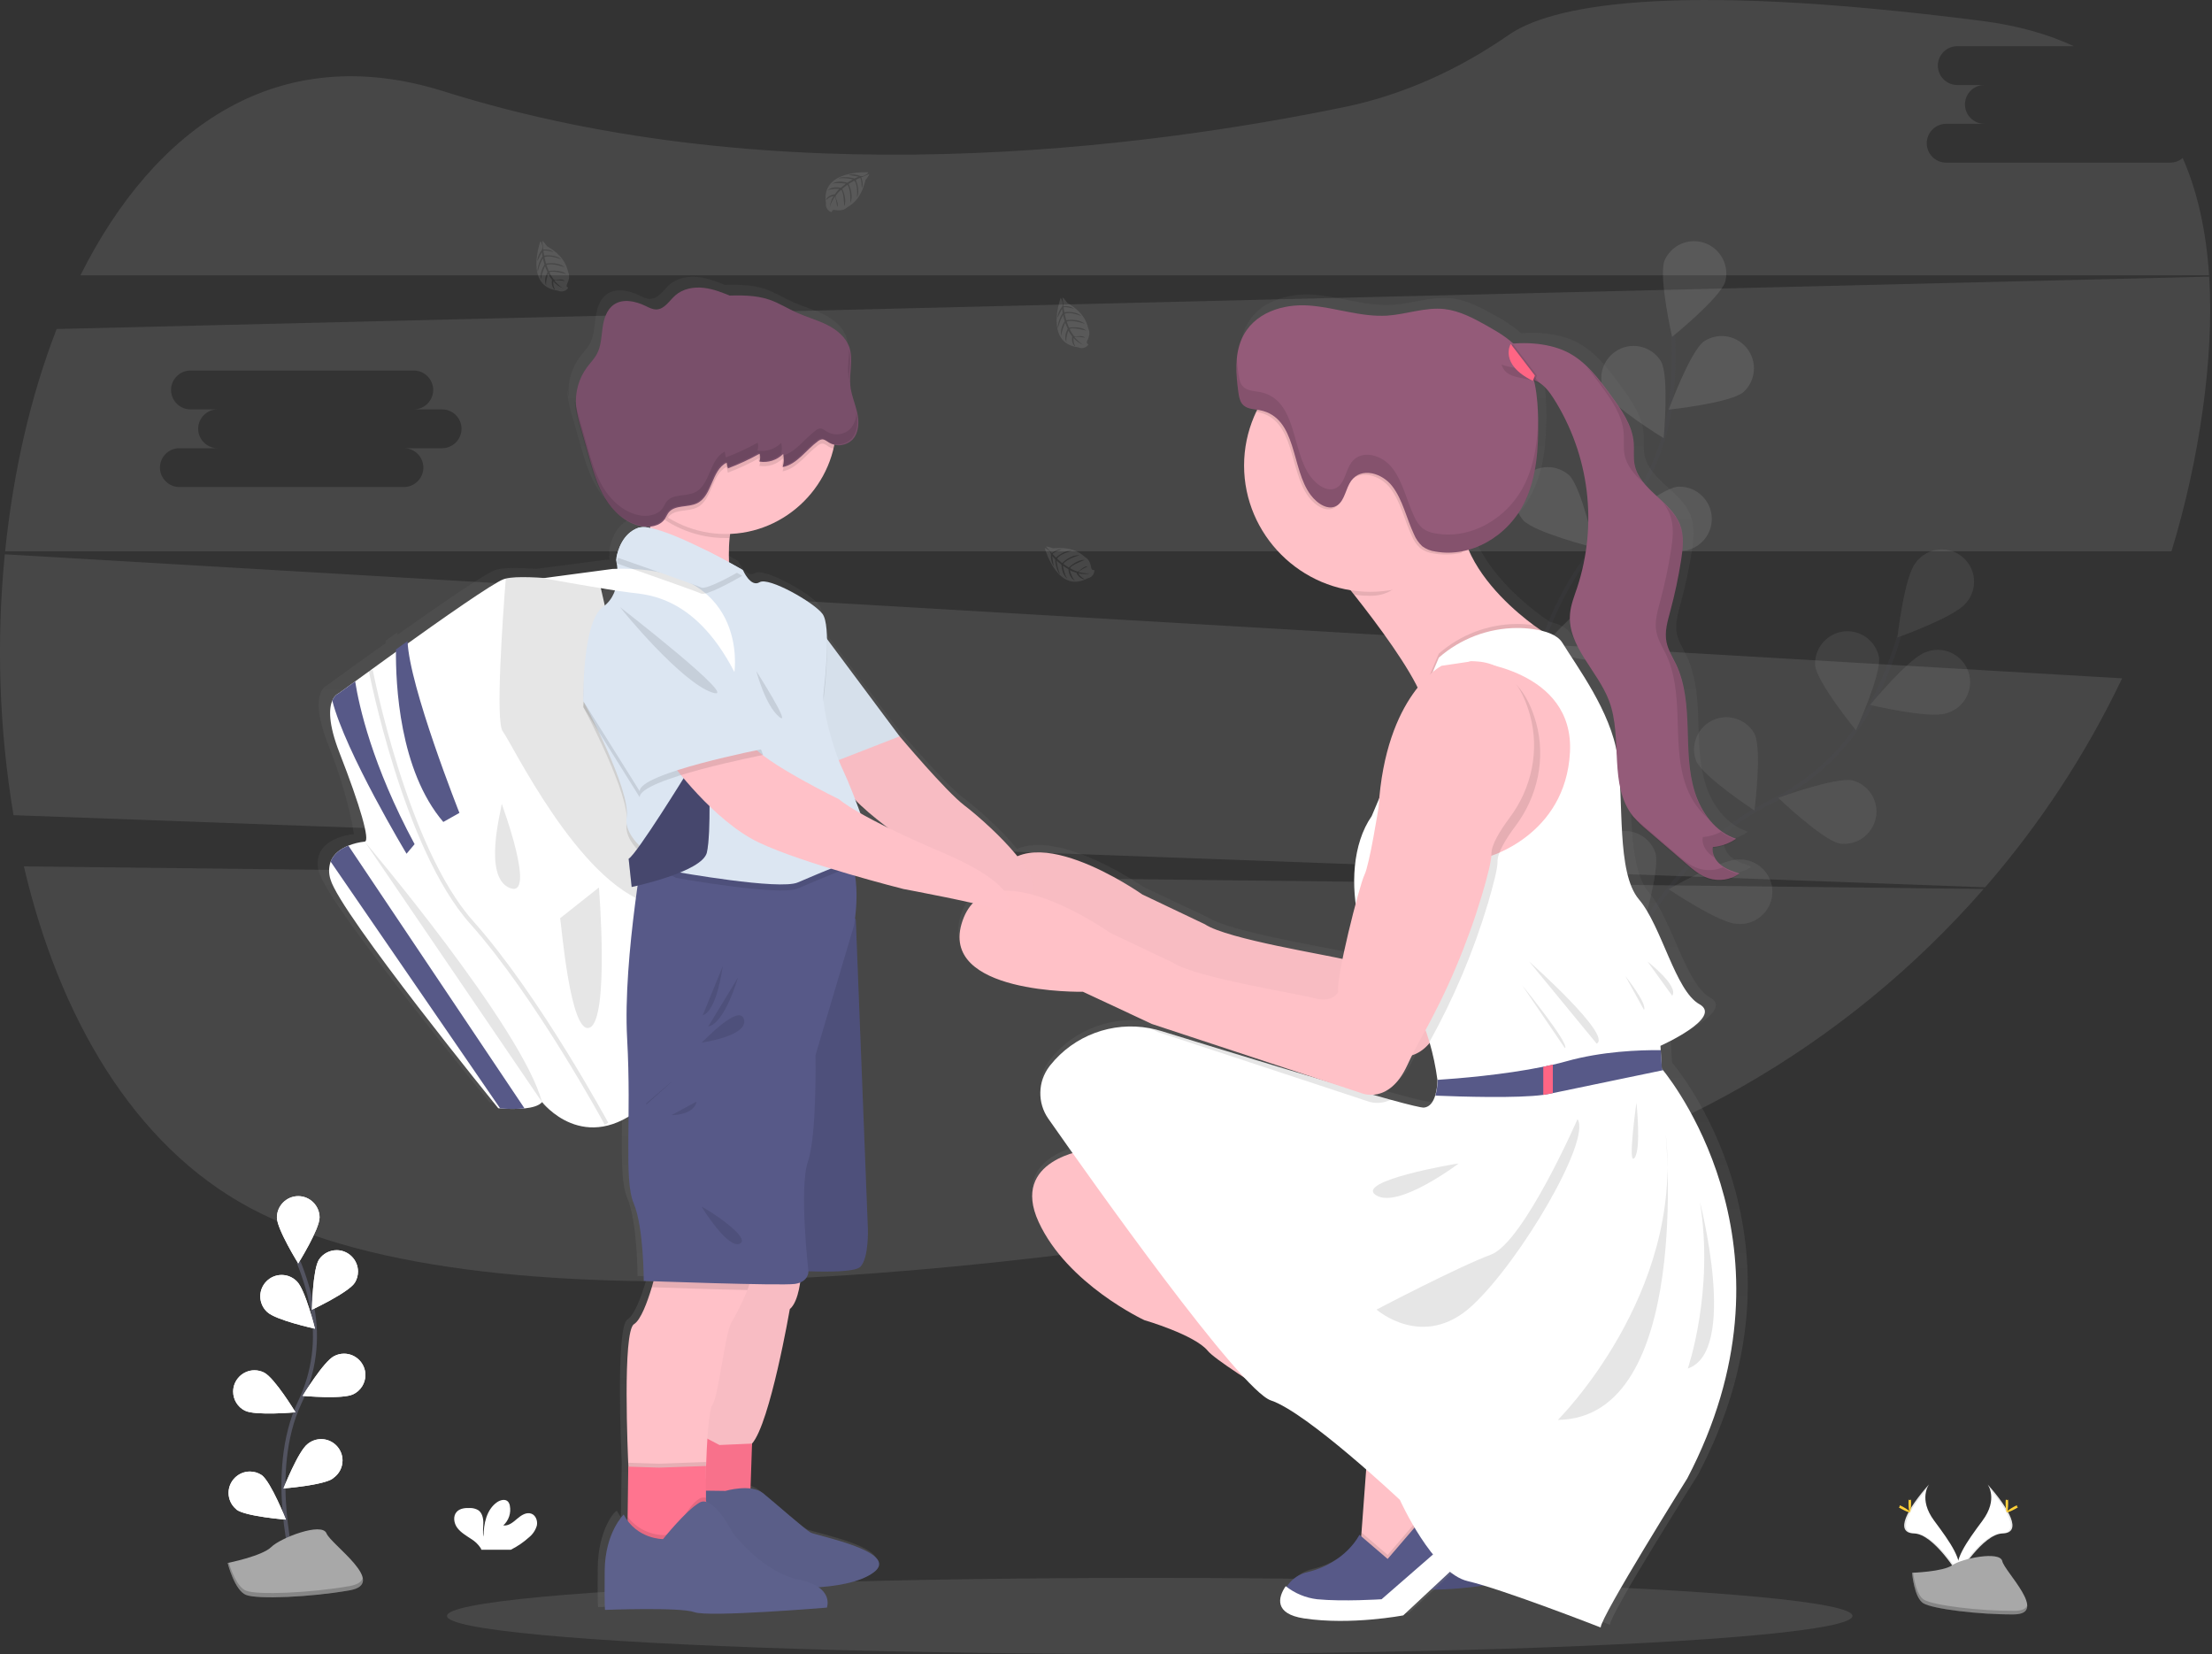 <?xml version="1.0" encoding="UTF-8" standalone="no"?>
<!DOCTYPE svg PUBLIC "-//W3C//DTD SVG 1.1//EN" "http://www.w3.org/Graphics/SVG/1.1/DTD/svg11.dtd">
<svg width="100%" height="100%" viewBox="0 0 1098 821" version="1.1" xmlns="http://www.w3.org/2000/svg" xmlns:xlink="http://www.w3.org/1999/xlink" xml:space="preserve" xmlns:serif="http://www.serif.com/" style="fill-rule:evenodd;clip-rule:evenodd;stroke-miterlimit:10;">
    <rect x="0" y="0" width="1098" height="821" fill="#333333" stroke="none"/>
    <ellipse cx="570.71" cy="801.97" rx="348.83" ry="18.88" style="fill:white;fill-opacity:0.1;"/>
    <g transform="matrix(1,0,0,1,-51.45,-39.57)">
        <path d="M819.75,767.52L816.75,771.92L798.2,799.52L782.45,804.27L770.7,792.77L771.27,785.18L774.2,745.77C774.2,745.77 701.5,703 695,695C688.5,687 663.5,679.75 663.5,679.75C663.5,679.75 625.25,662 611,631C596.75,600 634.75,595.25 634.75,595.25L777.5,731.77L819.75,767.52Z" style="fill:rgb(255,193,199);fill-rule:nonzero;"/>
    </g>
    <g transform="matrix(1,0,0,1,-51.45,-39.57)">
        <path d="M837.25,783.52L792,825.77C792,825.77 766,830.77 742.75,827.27C727.89,825.03 730.75,816.88 734.66,811.27L734.73,811.17C737.071,807.962 740.497,805.709 744.37,804.83C763.61,800.19 770.25,786.26 770.25,786.26L784.25,798.26L808.5,770L826.43,778.42L837.25,783.52Z" style="fill:rgb(87,89,136);fill-rule:nonzero;"/>
    </g>
    <path d="M729.8,778.69L774.98,739.36" style="fill:none;fill-rule:nonzero;"/>
    <g transform="matrix(1,0,0,1,-51.45,-39.57)">
        <path d="M826.43,778.44L815.78,773.44L816.78,771.92L819.78,767.52L777.5,731.77L634.75,595.27C634.75,595.27 596.75,600 611,631C625.25,662 663.5,679.75 663.5,679.75C663.5,679.75 688.5,687 695,695C701.5,703 774.25,745.75 774.25,745.75L771.32,785.16L771.18,787.04L770.25,786.25C770.25,786.25 763.61,800.18 744.37,804.82C740.497,805.699 737.071,807.952 734.73,811.16L734.66,811.26C730.66,816.86 727.89,825.01 742.75,827.26C766,830.76 792,825.76 792,825.76L837.25,783.51L826.43,778.44Z" style="fill-opacity:0.1;fill-rule:nonzero;"/>
    </g>
    <g transform="matrix(1,0,0,1,-51.45,-39.57)">
        <path d="M63.3,469.55C80.66,543.75 117.41,607.89 175.48,639C296.19,703.62 568.4,670.29 771.55,632C874.188,612.725 967.404,559.436 1036.09,480.77L63.3,469.55Z" style="fill:white;fill-opacity:0.1;fill-rule:nonzero;"/>
    </g>
    <g transform="matrix(1,0,0,1,-51.45,-39.57)">
        <path d="M1128.65,120.29L1017.18,120.29C1012.01,120.123 1007.85,115.826 1007.85,110.655C1007.85,105.484 1012.01,101.187 1017.18,101.02L1036.45,101.02C1031.17,101.02 1026.82,96.673 1026.82,91.39C1026.82,86.107 1031.17,81.76 1036.45,81.76L1022.69,81.76C1017.52,81.593 1013.36,77.296 1013.36,72.125C1013.36,66.954 1017.52,62.657 1022.69,62.49L1080.87,62.49C1067.96,56.49 1052.87,52.22 1035.48,49.98C876.84,29.61 820.2,43.08 800.22,56.98C775.57,74.08 748.07,86.66 718.68,92.72C620.8,112.91 437.75,137.2 271.84,84.94C189.38,58.94 128.1,102.86 91.36,176.22L1148,176.22C1146.62,154.9 1142.49,135.22 1134.91,117.98C1133.17,119.473 1130.94,120.292 1128.65,120.29Z" style="fill:white;fill-opacity:0.1;fill-rule:nonzero;"/>
    </g>
    <g transform="matrix(1,0,0,1,-51.45,-39.57)">
        <path d="M53.84,314.67C49.559,357.825 51.011,401.357 58.16,444.13L1036.84,479.92C1064.09,448.584 1086.96,413.7 1104.84,376.22L53.84,314.67ZM440.92,407L421.65,407C421.753,406.997 421.857,406.995 421.96,406.995C427.249,406.995 431.6,411.347 431.6,416.635C431.6,421.923 427.249,426.275 421.96,426.275C421.857,426.275 421.753,426.273 421.65,426.27L310.18,426.27C305.011,426.103 300.85,421.806 300.85,416.635C300.85,411.464 305.011,407.167 310.18,407L329.45,407C324.167,407 319.82,402.653 319.82,397.37C319.82,392.087 324.167,387.74 329.45,387.74C329.45,387.74 315.69,387.74 315.69,387.74C310.521,387.573 306.36,383.276 306.36,378.105C306.36,372.934 310.521,368.637 315.69,368.47L427.16,368.47C432.329,368.637 436.49,372.934 436.49,378.105C436.49,383.276 432.329,387.573 427.16,387.74L440.92,387.74C446.203,387.74 450.55,392.087 450.55,397.37C450.55,402.653 446.203,407 440.92,407Z" style="fill:white;fill-opacity:0.1;fill-rule:nonzero;"/>
    </g>
    <g transform="matrix(1,0,0,1,-51.45,-39.57)">
        <path d="M1148.05,176.86L79.57,202.86C66.57,236.27 58,274 54,313.19L1129.33,313.19C1136.35,290.192 1141.54,266.675 1144.86,242.86C1148.06,219.85 1149.34,197.59 1148.05,176.86ZM270.92,262L251.65,262C251.753,261.997 251.857,261.995 251.96,261.995C257.249,261.995 261.6,266.347 261.6,271.635C261.6,276.923 257.249,281.275 251.96,281.275C251.857,281.275 251.753,281.273 251.65,281.27L140.18,281.27C135.011,281.103 130.85,276.806 130.85,271.635C130.85,266.464 135.011,262.167 140.18,262L159.45,262C154.167,262 149.82,257.653 149.82,252.37C149.82,247.087 154.167,242.74 159.45,242.74L145.69,242.74C140.521,242.573 136.36,238.276 136.36,233.105C136.36,227.934 140.521,223.637 145.69,223.47L257.16,223.47C262.329,223.637 266.49,227.934 266.49,233.105C266.49,238.276 262.329,242.573 257.16,242.74L270.92,242.74C276.203,242.74 280.55,247.087 280.55,252.37C280.55,257.653 276.203,262 270.92,262Z" style="fill:white;fill-opacity:0.1;fill-rule:nonzero;"/>
    </g>
    <g opacity="0.1">
        <g transform="matrix(1,0,0,1,-51.45,-39.57)">
            <path d="M848.76,533.19C848.76,533.19 876.96,463.69 929.62,437.91C951.774,427.241 969.877,409.662 981.19,387.83C986.482,377.424 990.81,366.555 994.12,355.36" style="fill:none;fill-rule:nonzero;stroke:rgb(83,84,97);stroke-width:2px;"/>
        </g>
        <g transform="matrix(1,0,0,1,-51.45,-39.57)">
            <path d="M1027.21,338.92C1021.72,345.82 993.31,355.92 993.31,355.92C993.31,355.92 996.73,325.97 1002.22,319.07C1005.21,314.798 1010.11,312.249 1015.33,312.249C1024.1,312.249 1031.33,319.471 1031.33,328.249C1031.33,332.199 1029.86,336.013 1027.22,338.95L1027.21,338.92Z" style="fill:white;fill-rule:nonzero;"/>
        </g>
        <g transform="matrix(1,0,0,1,-51.45,-39.57)">
            <path d="M1017.46,393.57C1009.1,396.38 979.78,389.39 979.78,389.39C979.78,389.39 998.93,366.11 1007.29,363.3C1009.22,362.511 1011.28,362.105 1013.36,362.105C1022.13,362.105 1029.36,369.328 1029.36,378.105C1029.36,385.339 1024.45,391.715 1017.46,393.57Z" style="fill:white;fill-rule:nonzero;"/>
        </g>
        <g transform="matrix(1,0,0,1,-51.45,-39.57)">
            <path d="M964.6,458.18C955.97,456.38 934.18,435.55 934.18,435.55C934.18,435.55 962.47,425.12 971.1,426.91C978.034,428.807 982.879,435.154 982.879,442.343C982.879,451.12 975.656,458.343 966.879,458.343C966.116,458.343 965.355,458.289 964.6,458.18Z" style="fill:white;fill-rule:nonzero;"/>
        </g>
        <g transform="matrix(1,0,0,1,-51.45,-39.57)">
            <path d="M913.6,498.05C904.79,497.75 879.79,480.89 879.79,480.89C879.79,480.89 905.91,465.83 914.72,466.14C914.887,466.135 915.053,466.132 915.22,466.132C923.997,466.132 931.22,473.355 931.22,482.132C931.22,490.91 923.997,498.132 915.22,498.132C914.679,498.132 914.138,498.105 913.6,498.05Z" style="fill:white;fill-rule:nonzero;"/>
        </g>
        <g transform="matrix(1,0,0,1,-51.45,-39.57)">
            <path d="M952.48,369.86C953.6,378.61 972.7,401.93 972.7,401.93C972.7,401.93 985.28,374.53 984.15,365.79C982.683,358.313 976.069,352.871 968.449,352.871C959.672,352.871 952.449,360.093 952.449,368.871C952.449,369.201 952.46,369.531 952.48,369.86Z" style="fill:white;fill-rule:nonzero;"/>
        </g>
        <g transform="matrix(1,0,0,1,-51.45,-39.57)">
            <path d="M893.42,417.25C897.11,425.25 922.32,441.8 922.32,441.8C922.32,441.8 926.11,411.9 922.42,403.89C919.623,398.747 914.218,395.534 908.364,395.534C899.587,395.534 892.364,402.757 892.364,411.534C892.364,413.488 892.722,415.425 893.42,417.25Z" style="fill:white;fill-rule:nonzero;"/>
        </g>
        <g transform="matrix(1,0,0,1,-51.45,-39.57)">
            <path d="M842.34,471.19C844.63,479.71 866.67,500.27 866.67,500.27C866.67,500.27 875.47,471.44 873.19,462.92C871.009,456.417 864.879,452.007 858.02,452.007C849.243,452.007 842.02,459.23 842.02,468.007C842.02,469.076 842.127,470.142 842.34,471.19Z" style="fill:white;fill-rule:nonzero;"/>
        </g>
        <g transform="matrix(1,0,0,1,-51.45,-39.57)">
            <path d="M1027.21,338.92C1021.72,345.82 993.31,355.92 993.31,355.92C993.31,355.92 996.73,325.97 1002.22,319.07C1005.21,314.798 1010.11,312.249 1015.33,312.249C1024.1,312.249 1031.33,319.471 1031.33,328.249C1031.33,332.199 1029.86,336.013 1027.22,338.95L1027.21,338.92Z" style="fill-opacity:0.25;fill-rule:nonzero;"/>
        </g>
        <g transform="matrix(1,0,0,1,-51.45,-39.57)">
            <path d="M1017.46,393.57C1009.1,396.38 979.78,389.39 979.78,389.39C979.78,389.39 998.93,366.11 1007.29,363.3C1009.22,362.511 1011.28,362.105 1013.36,362.105C1022.13,362.105 1029.36,369.328 1029.36,378.105C1029.36,385.339 1024.45,391.715 1017.46,393.57Z" style="fill-opacity:0.25;fill-rule:nonzero;"/>
        </g>
        <g transform="matrix(1,0,0,1,-51.45,-39.57)">
            <path d="M964.6,458.18C955.97,456.38 934.18,435.55 934.18,435.55C934.18,435.55 962.47,425.12 971.1,426.91C978.034,428.807 982.879,435.154 982.879,442.343C982.879,451.12 975.656,458.343 966.879,458.343C966.116,458.343 965.355,458.289 964.6,458.18Z" style="fill-opacity:0.25;fill-rule:nonzero;"/>
        </g>
        <g transform="matrix(1,0,0,1,-51.45,-39.57)">
            <path d="M913.6,498.05C904.79,497.75 879.79,480.89 879.79,480.89C879.79,480.89 905.91,465.83 914.72,466.14C914.887,466.135 915.053,466.132 915.22,466.132C923.997,466.132 931.22,473.355 931.22,482.132C931.22,490.91 923.997,498.132 915.22,498.132C914.679,498.132 914.138,498.105 913.6,498.05Z" style="fill-opacity:0.25;fill-rule:nonzero;"/>
        </g>
        <g transform="matrix(1,0,0,1,-51.45,-39.57)">
            <path d="M952.48,369.86C953.6,378.61 972.7,401.93 972.7,401.93C972.7,401.93 985.28,374.53 984.15,365.79C982.683,358.313 976.069,352.871 968.449,352.871C959.672,352.871 952.449,360.093 952.449,368.871C952.449,369.201 952.46,369.531 952.48,369.86Z" style="fill-opacity:0.25;fill-rule:nonzero;"/>
        </g>
        <g transform="matrix(1,0,0,1,-51.45,-39.57)">
            <path d="M893.42,417.25C897.11,425.25 922.32,441.8 922.32,441.8C922.32,441.8 926.11,411.9 922.42,403.89C919.623,398.747 914.218,395.534 908.364,395.534C899.587,395.534 892.364,402.757 892.364,411.534C892.364,413.488 892.722,415.425 893.42,417.25Z" style="fill-opacity:0.25;fill-rule:nonzero;"/>
        </g>
        <g transform="matrix(1,0,0,1,-51.45,-39.57)">
            <path d="M842.34,471.19C844.63,479.71 866.67,500.27 866.67,500.27C866.67,500.27 875.47,471.44 873.19,462.92C871.009,456.417 864.879,452.007 858.02,452.007C849.243,452.007 842.02,459.23 842.02,468.007C842.02,469.076 842.127,470.142 842.34,471.19Z" style="fill-opacity:0.25;fill-rule:nonzero;"/>
        </g>
    </g>
    <g opacity="0.1">
        <g transform="matrix(1,0,0,1,-51.45,-39.57)">
            <path d="M803.86,422C803.86,422 807.42,347.08 848.55,305.29C865.91,287.879 877.16,265.295 880.6,240.95C882.133,229.367 882.602,217.668 882,206" style="fill:none;fill-rule:nonzero;stroke:rgb(83,84,97);stroke-width:2px;"/>
        </g>
        <g transform="matrix(1,0,0,1,-51.45,-39.57)">
            <path d="M907.79,179.5C904.9,187.84 881.44,206.76 881.44,206.76C881.44,206.76 874.74,177.37 877.62,169.04C880.115,163.123 885.941,159.256 892.363,159.256C901.14,159.256 908.363,166.479 908.363,175.256C908.363,176.69 908.17,178.118 907.79,179.5Z" style="fill:white;fill-rule:nonzero;"/>
        </g>
        <g transform="matrix(1,0,0,1,-51.45,-39.57)">
            <path d="M916.72,234.3C909.72,239.72 879.78,242.86 879.78,242.86C879.78,242.86 890.13,214.54 897.08,209.12C899.735,207.311 902.875,206.343 906.088,206.343C914.866,206.343 922.088,213.566 922.088,222.343C922.088,226.91 920.133,231.265 916.72,234.3Z" style="fill:white;fill-rule:nonzero;"/>
        </g>
        <g transform="matrix(1,0,0,1,-51.45,-39.57)">
            <path d="M888.28,312.78C879.54,313.95 852.07,301.52 852.07,301.52C852.07,301.52 875.3,282.3 884.07,281.13C884.434,281.105 884.798,281.093 885.162,281.093C893.94,281.093 901.162,288.315 901.162,297.093C901.162,304.687 895.756,311.286 888.31,312.78L888.28,312.78Z" style="fill:white;fill-rule:nonzero;"/>
        </g>
        <g transform="matrix(1,0,0,1,-51.45,-39.57)">
            <path d="M853.38,367.31C844.97,369.95 815.8,362.31 815.8,362.31C815.8,362.31 835.44,339.45 843.86,336.82C845.715,336.095 847.69,335.723 849.682,335.723C858.459,335.723 865.682,342.946 865.682,351.723C865.682,359.11 860.567,365.583 853.38,367.29L853.38,367.31Z" style="fill:white;fill-rule:nonzero;"/>
        </g>
        <g transform="matrix(1,0,0,1,-51.45,-39.57)">
            <path d="M847.55,233.48C851.55,241.36 877.27,257.03 877.27,257.03C877.27,257.03 880.04,227.03 876.08,219.14C873.209,214.256 867.951,211.247 862.286,211.247C853.509,211.247 846.286,218.47 846.286,227.247C846.286,229.389 846.716,231.508 847.55,233.48Z" style="fill:white;fill-rule:nonzero;"/>
        </g>
        <g transform="matrix(1,0,0,1,-51.45,-39.57)">
            <path d="M807.55,297.78C813.69,304.11 842.95,311.36 842.95,311.36C842.95,311.36 836.62,281.88 830.48,275.55C827.535,272.872 823.695,271.387 819.715,271.387C810.937,271.387 803.715,278.609 803.715,287.387C803.715,291.196 805.075,294.884 807.55,297.78Z" style="fill:white;fill-rule:nonzero;"/>
        </g>
        <g transform="matrix(1,0,0,1,-51.45,-39.57)">
            <path d="M777.25,365.6C782.25,372.88 809.85,384.97 809.85,384.97C809.85,384.97 808.58,354.85 803.61,347.57C800.577,343.743 795.953,341.507 791.07,341.507C782.293,341.507 775.07,348.73 775.07,357.507C775.07,360.34 775.822,363.123 777.25,365.57L777.25,365.6Z" style="fill:white;fill-rule:nonzero;"/>
        </g>
    </g>
    <g transform="matrix(1,0,0,1,-51.45,-39.57)">
        <path d="M482.46,125.07C482.46,125.07 458.63,123.64 461.46,140.34C461.163,142.074 462.023,143.812 463.58,144.63C465.137,145.448 463.58,143.39 466.02,143.81C466.875,143.959 467.745,144.002 468.61,143.94C469.781,143.859 470.894,143.399 471.78,142.63C472.666,141.861 478.48,139.86 481.08,128.91C481.08,128.91 483.01,126.52 482.93,125.91L478.93,127.63C478.93,127.63 480.3,130.53 479.22,132.94C479.22,132.94 479.09,127.73 478.32,127.85C478.16,127.85 476.23,128.85 476.23,128.85C476.23,128.85 478.6,133.91 476.81,137.58C476.81,137.58 477.49,131.35 475.49,129.22L472.66,130.87C472.66,130.87 475.42,136.09 473.55,140.35C473.55,140.35 474.03,133.82 472.07,131.27L469.5,133.27C469.5,133.27 472.1,138.42 470.5,141.95C470.5,141.95 470.3,134.34 468.93,133.77C467.96,134.592 467.094,135.529 466.35,136.56C465.606,137.591 468.12,140.3 467.02,142.27C467.02,142.27 466.35,137.2 465.79,137.18C465.79,137.18 463.55,140.54 463.32,142.84C463.428,140.706 464.093,138.637 465.25,136.84C463.959,137.085 462.767,137.7 461.82,138.61C460.873,139.52 462.17,136.24 465.82,136.03C465.82,136.03 467.67,133.48 468.16,133.33C468.16,133.33 464.55,133.02 462.37,134C462.37,134 464.29,131.76 468.82,132.77L471.36,130.71C471.36,130.71 466.61,130.06 464.59,130.77C464.59,130.77 466.91,128.77 472.04,130.24L474.8,128.59C472.677,128.12 470.502,127.932 468.33,128.03C466.158,128.128 470.88,126.66 475.61,128.14L477.61,127.26C477.61,127.26 474.61,126.68 473.77,126.58C472.93,126.48 472.86,126.25 472.86,126.25C474.738,125.937 476.667,126.152 478.43,126.87C480.193,127.588 482.54,125.34 482.46,125.07Z" style="fill:white;fill-opacity:0.1;fill-rule:nonzero;"/>
    </g>
    <g transform="matrix(1,0,0,1,-51.45,-39.57)">
        <path d="M419.88,206.34C419.88,206.34 411.74,228.79 428.55,230.84C430.131,231.614 432.043,231.282 433.27,230.02C434.497,228.758 432.09,229.63 433.18,227.45C433.551,226.669 433.827,225.847 434,225C434.256,223.856 434.133,222.658 433.65,221.59C433.167,220.522 432.9,214.38 423.14,208.78C423.14,208.78 421.39,206.25 420.78,206.15L421.29,210.49C421.29,210.49 424.46,210 426.47,211.72C426.47,211.72 421.47,210.37 421.33,211.14C421.33,211.3 421.7,213.43 421.7,213.43C421.7,213.43 427.22,212.6 430.24,215.35C430.24,215.35 424.46,212.94 421.85,214.24L422.63,217.43C422.63,217.43 428.42,216.26 431.97,219.27C431.97,219.27 425.84,216.95 422.84,218.11L424.03,221.11C424.03,221.11 429.7,220.11 432.64,222.6C432.64,222.6 425.29,220.6 424.35,221.79C424.863,222.956 425.518,224.055 426.3,225.06C427.082,226.065 430.38,224.42 431.96,226.06C431.96,226.06 426.91,225.27 426.73,225.8C426.73,225.8 429.31,228.9 431.45,229.8C429.444,229.093 427.657,227.872 426.27,226.26C426.149,227.551 426.402,228.85 427,230C427.598,231.15 424.83,229 425.66,225.46C425.66,225.46 423.74,222.96 423.73,222.46C423.73,222.46 422.42,225.84 422.73,228.21C422.73,228.21 421.13,225.73 423.39,221.67L422.13,218.67C422.13,218.67 420.13,223.04 420.27,225.17C420.27,225.17 419.03,222.39 421.87,217.88L421.07,214.77C420.026,216.66 419.229,218.677 418.7,220.77C418.171,222.863 418.11,217.93 420.88,213.83L420.59,211.68C420.59,211.68 419.19,214.36 418.85,215.17C418.51,215.98 418.27,215.95 418.27,215.95C418.507,214.059 419.261,212.27 420.45,210.78C421.639,209.29 420.16,206.35 419.88,206.34Z" style="fill:white;fill-opacity:0.1;fill-rule:nonzero;"/>
    </g>
    <g transform="matrix(1,0,0,1,-51.45,-39.57)">
        <path d="M577.92,187.43C577.92,187.43 569.77,209.87 586.59,211.92C588.166,212.695 590.074,212.367 591.3,211.11C592.526,209.853 590.13,210.72 591.21,208.53C591.594,207.751 591.883,206.928 592.07,206.08C592.328,204.938 592.201,203.742 591.71,202.68C591.219,201.618 590.96,195.47 581.2,189.86C581.2,189.86 579.46,187.33 578.85,187.23L579.35,191.58C579.35,191.58 582.53,191.08 584.53,192.8C584.53,192.8 579.53,191.45 579.4,192.23C579.4,192.38 579.77,194.52 579.77,194.52C579.77,194.52 585.29,193.68 588.3,196.44C588.3,196.44 582.53,194.02 579.91,195.33L580.69,198.51C580.69,198.51 586.48,197.34 590.04,200.35C590.04,200.35 583.91,198.03 580.91,199.2L582.1,202.2C582.1,202.2 587.77,201.2 590.71,203.69C590.71,203.69 583.36,201.69 582.42,202.87C582.932,204.034 583.584,205.132 584.36,206.14C585.136,207.148 588.45,205.5 590.03,207.14C590.03,207.14 584.97,206.35 584.8,206.87C584.8,206.87 587.38,209.97 589.52,210.87C587.511,210.159 585.721,208.935 584.33,207.32C584.198,208.627 584.451,209.945 585.06,211.11C585.669,212.275 582.88,210.11 583.71,206.56C583.71,206.56 581.8,204.07 581.79,203.56C581.79,203.56 580.47,206.93 580.79,209.31C580.79,209.31 579.19,206.82 581.46,202.77L580.19,199.77C580.19,199.77 578.19,204.14 578.34,206.28C578.34,206.28 577.1,203.49 579.94,198.98L579.14,195.87C578.093,197.759 577.297,199.776 576.77,201.87C576.243,203.964 576.17,199.04 578.94,194.93L578.65,192.79C578.65,192.79 577.25,195.47 576.92,196.27C576.59,197.07 576.34,197.06 576.34,197.06C576.571,195.167 577.326,193.377 578.52,191.89C579.714,190.403 578.19,187.43 577.92,187.43Z" style="fill:white;fill-opacity:0.1;fill-rule:nonzero;"/>
    </g>
    <g transform="matrix(1,0,0,1,-51.45,-39.57)">
        <path d="M319.69,159.31C319.69,159.31 311.54,181.76 328.36,183.8C329.935,184.582 331.847,184.253 333.07,182.99C334.293,181.727 331.9,182.6 332.98,180.42C333.36,179.639 333.649,178.817 333.84,177.97C334.093,176.825 333.966,175.627 333.48,174.56C332.994,173.493 332.73,167.35 322.97,161.74C322.97,161.74 321.23,159.22 320.62,159.12L321.12,163.46C321.12,163.46 324.29,162.97 326.3,164.69C326.3,164.69 321.3,163.33 321.17,164.11C321.17,164.27 321.54,166.4 321.54,166.4C321.54,166.4 327.06,165.57 330.07,168.32C330.07,168.32 324.29,165.9 321.68,167.21L322.46,170.4C322.46,170.4 328.25,169.23 331.8,172.24C331.8,172.24 325.68,169.92 322.68,171.08L323.87,174.08C323.87,174.08 329.54,173.08 332.48,175.57C332.48,175.57 325.12,173.57 324.19,174.75C324.702,175.918 325.353,177.019 326.13,178.03C326.907,179.041 330.22,177.38 331.79,179.03C331.79,179.03 326.74,178.24 326.56,178.77C326.56,178.77 329.15,181.86 331.29,182.77C329.278,182.063 327.488,180.838 326.1,179.22C325.968,180.527 326.221,181.845 326.83,183.01C327.439,184.175 324.65,182.01 325.48,178.47C325.48,178.47 323.56,175.97 323.56,175.47C323.56,175.47 322.24,178.85 322.56,181.22C322.56,181.22 320.96,178.74 323.22,174.68L321.96,171.68C321.96,171.68 319.96,176.06 320.1,178.19C320.1,178.19 318.86,175.41 321.7,170.9L320.91,167.78C319.863,169.669 319.067,171.686 318.54,173.78C318.013,175.874 317.94,170.95 320.71,166.84L320.42,164.7C320.42,164.7 319.02,167.38 318.69,168.19C318.36,169 318.11,168.97 318.11,168.97C318.34,167.079 319.092,165.289 320.28,163.8C321.468,162.311 320,159.32 319.69,159.31Z" style="fill:white;fill-opacity:0.1;fill-rule:nonzero;"/>
    </g>
    <g transform="matrix(1,0,0,1,-51.45,-39.57)">
        <path d="M570.05,311.59C570.05,311.59 576.34,334.59 591.26,326.59C592.995,326.314 594.364,324.945 594.64,323.21C594.916,321.475 593.46,323.56 593.08,321.15C592.944,320.295 592.706,319.458 592.37,318.66C591.918,317.58 591.128,316.675 590.12,316.08C589.112,315.485 585.35,310.63 574.12,311.67C574.12,311.67 571.24,310.61 570.68,310.88L573.6,314.14C573.6,314.14 575.9,311.91 578.53,312.14C578.53,312.14 573.64,313.93 574.01,314.62C574.08,314.76 575.63,316.28 575.63,316.28C575.63,316.28 579.63,312.42 583.71,312.93C583.71,312.93 577.6,314.29 576.21,316.86L578.69,319.02C578.69,319.02 582.75,314.72 587.38,315.13C587.38,315.13 581.04,316.77 579.26,319.45L581.98,321.24C581.98,321.24 585.98,317.13 589.87,317.49C589.87,317.49 582.74,320.13 582.63,321.6C583.723,322.259 584.891,322.783 586.11,323.16C587.329,323.537 589.11,320.28 591.29,320.69C591.29,320.69 586.71,322.95 586.87,323.49C586.87,323.49 590.76,324.49 593.02,324.01C590.971,324.59 588.805,324.621 586.74,324.1C587.383,325.244 588.346,326.175 589.51,326.78C590.674,327.385 587.15,327.21 585.79,323.84C585.79,323.84 582.79,322.91 582.48,322.49C582.48,322.49 583.35,326 584.98,327.76C584.98,327.76 582.24,326.66 581.75,322.04L579,320.33C579,320.33 579.9,325.04 581.23,326.72C581.23,326.72 578.61,325.16 578.33,319.84L575.88,317.76C576.124,319.918 576.645,322.035 577.43,324.06C578.215,326.085 575.31,322.06 575.21,317.13L573.73,315.55C573.73,315.55 574.13,318.55 574.33,319.4C574.53,320.25 574.33,320.4 574.33,320.4C573.427,318.721 573.008,316.823 573.12,314.92C573.232,313.017 570.28,311.43 570.05,311.59Z" style="fill:white;fill-opacity:0.1;fill-rule:nonzero;"/>
    </g>
    <g transform="matrix(1,0,0,1,-51.45,-39.57)">
        <path d="M866.94,441.33C869.121,443.851 871.528,446.167 874.13,448.25L893.61,464.85C897.08,467.8 900.61,470.85 905.01,472.24C910.283,473.897 916.038,473.014 920.57,469.85L920.24,469.74L920.57,469.52C917.28,468.46 913.91,467.36 911.2,465.23C908.947,463.542 907.462,461.019 907.08,458.23L907.08,457.82C907.087,457.441 907.124,457.063 907.19,456.69C911.387,456.332 915.425,454.911 918.92,452.56L918.58,452.44L918.92,452.23C908.54,448.9 901.35,439.16 898.09,428.85C894.83,418.54 894.82,407.56 894.47,396.77C894.12,385.98 893.32,374.89 888.66,365.13C886.91,361.47 884.66,357.99 883.81,354.03C883.576,352.855 883.466,351.658 883.48,350.46C883.55,346.61 884.67,342.74 885.7,338.98C887.989,330.583 889.819,322.067 891.18,313.47C891.716,310.414 892.013,307.322 892.07,304.22C892.164,301.193 891.679,298.175 890.64,295.33C886.06,283.43 870.14,277.82 867.71,265.33C867.425,263.649 867.304,261.944 867.35,260.24L867.35,257.44C867.35,256.51 867.35,255.44 867.27,254.52C866.58,245.73 861.14,238.1 855.89,230.97C849.57,222.39 842.89,213.47 833.18,208.9C825.64,205.33 815.56,204.15 806.57,204.95C802.536,201.469 798.113,198.466 793.39,196C786.52,192.18 779.39,188.42 771.78,187.58C762.13,186.52 752.59,190.22 742.91,190.84C729.75,191.69 716.83,186.84 703.67,185.84C690.51,184.84 675.36,189.27 669.48,202.52C668.102,205.737 667.264,209.16 667,212.65C666.94,213.32 666.9,213.98 666.87,214.65L666.87,214.72C666.772,217.425 666.849,220.134 667.1,222.83L667.1,223.14C667.1,223.68 667.2,224.22 667.26,224.76C667.26,224.92 667.26,225.07 667.31,225.23C667.31,225.73 667.42,226.23 667.48,226.73L667.54,227.2C667.62,227.83 667.71,228.46 667.79,229.09C667.942,230.387 668.22,231.667 668.62,232.91C668.865,233.629 669.223,234.304 669.68,234.91C671.11,236.73 673.26,237.27 675.48,237.61L677.23,237.86C677.05,238.22 676.86,238.58 676.69,238.95C672.722,247.315 670.672,256.462 670.69,265.72C670.69,297.18 693.98,323.26 724.41,328L726.24,330.28C737.46,344.34 751.54,363.11 758.24,376.62C750.5,386.23 741.44,403.27 738.86,431.85L735.03,440.79C727,452.34 724.93,469 727,484.5C724.74,492.88 722.16,503.41 720.37,512.12C707.06,509.17 661.63,501.87 650.89,494.78L619.39,479.94C619.39,479.94 578.39,451.3 556.33,460.86C547.9,450.5 535.18,439.65 529.7,435.55C520.3,428.5 496.92,400.96 496.92,400.96L460.29,352.34C460.19,346.71 459.59,341.9 458.05,339.83C453.73,334.05 430.86,321.22 426.29,323.99C421.72,326.76 417.9,317.99 417.9,317.99L417.55,317.8C416.69,317.3 414.25,315.92 410.86,314.1C410.682,310.041 410.782,305.975 411.16,301.93C411.23,301.25 411.32,300.57 411.42,299.93C436.296,299.032 457.698,281.577 463.58,257.39C463.74,256.76 463.85,256.11 463.98,255.47C467.31,256.243 470.812,255.226 473.21,252.79C476.41,249.35 476.55,244.06 475.53,239.5C474.51,234.94 472.53,230.57 472.03,225.91C471.4,219.56 473.64,212.91 471.58,206.91C469.85,201.79 465.29,198.07 460.43,195.64C455.57,193.21 450.25,191.79 445.28,189.58C440.54,187.48 436.13,184.66 431.21,183C424.83,180.85 417.97,180.77 411.21,180.93C406.97,179.22 402.65,177.59 398.11,177.08C393.11,176.51 387.61,177.48 383.8,180.81C380.8,183.47 378.36,187.74 374.29,187.88C372.29,187.95 370.49,186.96 368.71,186.11C363.66,183.69 357.27,182.32 352.71,185.53C349.05,188.09 347.71,192.8 347.08,197.19C346.45,201.58 346.34,206.19 344.22,210.12C342.91,212.54 340.92,214.51 339.27,216.71C335.095,222.293 333.125,229.226 333.74,236.17L333.74,236.37C333.5,235.37 333.27,234.44 333.1,233.46C333.1,234.2 333.1,234.93 333.2,235.67C333.635,239.101 334.381,242.485 335.43,245.78L339.57,260.28C341.67,267.64 343.82,275.11 347.82,281.66C349.38,284.241 351.266,286.61 353.43,288.71C356.839,292.289 361.201,294.819 366,296C367.686,296.378 369.421,296.483 371.14,296.31C371.14,296.52 371.09,296.72 371.05,296.93C370.68,296.86 370.3,296.78 369.95,296.73C368.326,296.391 366.644,296.436 365.04,296.86C357.14,299.67 354.74,308.22 354.04,311.58C353.88,312.44 353.83,312.96 353.83,312.96C353.83,312.96 353.96,313.46 354.11,314.31L354.04,314.6C353.88,315.45 353.83,315.98 353.83,315.98C353.83,315.98 353.96,316.48 354.11,317.35L352.05,317.4L317.6,321.9C309.73,321.36 302.24,321.23 298.23,322.19C297.891,322.265 297.557,322.362 297.23,322.48C292.23,324.21 269.32,340.02 248.76,354.57C248.76,354.17 248.76,353.78 248.7,353.4L242.85,357.56L242.85,358.77C241.39,359.77 239.94,360.83 238.54,361.84C232.25,366.34 226.54,370.4 222.29,373.51C217.11,377.23 213.9,379.58 213.9,379.58C213.9,379.58 212,380.2 210.74,383.13C209.12,386.88 208.56,394.42 214.41,409.26C224.83,435.67 227.11,453.53 227.11,453.53C224.283,453.825 221.508,454.498 218.86,455.53C215.25,456.97 211.48,459.41 209.91,463.53C208.902,466.407 208.878,469.538 209.84,472.43C214.66,489.53 294.45,586.63 294.45,586.63L295.45,586.72C299.542,587.08 303.658,587.08 307.75,586.72C311.48,586.33 314.97,585.44 316.57,583.56C316.57,583.56 334.26,606.27 360.24,590.8C360.06,611.4 359.54,626.51 362.81,634.12C367.9,645.94 367.9,672.85 367.9,672.85L372.74,673.02C372.48,674.02 372.19,675.02 371.88,676.02C369.65,683.39 366.36,692.3 362.88,694.43C357.02,698.03 359.8,759.91 360.04,765.25L360.04,765.57L359.7,790.57L359.7,792.57C358.974,791.594 358.322,790.564 357.75,789.49C357.178,788.416 348.33,798.49 348.16,817.49C347.99,836.49 348.33,837.13 348.33,837.13C348.33,837.13 386.33,835.66 393.46,838.28C400.59,840.9 460.22,836 460.22,836C460.22,836 462.43,830.26 456.07,825.85C466.21,825.12 477.27,823.18 483.75,818.48C498,808.19 455,800.17 452,798.54C449,796.91 434.14,783.8 428,778.89C426.144,777.535 423.95,776.718 421.66,776.53L422.43,754.12C431.58,743.81 441.49,686.96 441.49,686.96C444.73,684.26 446.14,677.69 446.72,673.68C449.139,672.878 450.81,670.638 450.89,668.09C461.36,668.44 474.53,668.36 477.06,665.85C481.38,661.57 480.87,646.98 480.87,646.98L474.77,492.54L474.37,491.95C475.379,484.881 475.399,477.705 474.43,470.63C488.13,474.54 498.79,477.2 498.79,477.2C498.79,477.2 519.41,481 533.88,484.2C531.512,486.715 529.723,489.719 528.64,493C515.64,530 589.37,528.47 589.37,528.47L624.18,544.57L706.12,571.35C679.79,563.58 649.71,554.44 629.24,548.17C627.224,547.553 625.174,547.056 623.1,546.68C604.32,543.28 584.81,550.12 572.85,565.21C572.71,565.4 572.58,565.57 572.43,565.75C566.567,573.377 566.356,584.006 571.91,591.86C575.04,596.29 579.23,602.18 584.14,609.03C573.75,612.17 556.56,620.92 567.01,643.42C581.49,674.61 620.36,692.42 620.36,692.42C620.36,692.42 645.77,699.72 652.36,707.77C654.21,710.03 661.36,715.04 670.71,721.08C676.71,727.43 681.41,731.58 684.2,732.5C695.34,736.17 717.03,753.78 732.29,766.99L730,798.55L729.85,800.45L728.91,799.65C728.91,799.65 722.16,813.65 702.6,818.34C698.678,819.222 695.201,821.488 692.81,824.72L692.74,824.81L692.16,825.65L691.72,825.32C687.72,830.95 685.86,839.15 700.96,841.41C724.59,844.93 750.96,839.9 750.96,839.9L774.52,818.12C777.138,820.323 780.212,821.918 783.52,822.79C801.13,826.79 850.59,845.93 850.59,845.93C850.59,840.56 894.3,771.48 894.3,771.48C953.3,659.8 889.14,576.34 882.05,567.65L881.42,566.89L880.87,557.61L880.75,555.48C880.75,555.48 912.59,541.4 900.39,534.7C888.19,528 881.39,495.79 869.9,482.38C860.9,471.92 861.42,447.64 860.47,426.95C861.502,432.058 863.718,436.854 866.94,440.95C867.01,441.04 867.09,441.11 867.16,441.2L866.31,440.46C866.52,440.78 866.72,441.06 866.94,441.33ZM474.61,432.75C478.71,437.16 485.87,442.8 490.61,446.38C484.93,443.61 480.51,441.27 477.1,439.38C476.3,437.16 475.46,434.94 474.61,432.75ZM353.32,328.1C352.34,331.036 350.556,333.638 348.17,335.61L346.17,326.98C348.79,327.4 351.23,327.79 353.32,328.1ZM753,565.21C753.79,563.51 754.61,561.84 755.44,560.21C758.946,559.069 762.039,556.919 764.33,554.03C766.073,560.079 767.363,566.249 768.19,572.49L768.19,572.94C768.147,575.456 767.767,577.955 767.06,580.37C766.14,583.29 764.46,586.04 761.41,586.37C760.14,586.5 753.89,584.99 744.54,582.44C741.83,581.7 738.85,580.87 735.67,579.97C740.66,579.64 747.6,576.83 753,565.21ZM831.25,354.21C829.38,351.21 825.48,349.29 820.71,348.16C819.84,347.58 818.49,346.66 816.77,345.41C808.37,339.26 791.6,325.41 783.91,307.72C786.054,307.122 788.147,306.357 790.17,305.43C793.311,303.99 796.277,302.195 799.01,300.08C799.93,299.36 800.83,298.61 801.69,297.83C803.894,295.842 805.903,293.649 807.69,291.28C808.4,290.28 809.09,289.33 809.69,288.28C810.671,286.741 811.559,285.145 812.35,283.5C814.171,279.661 815.575,275.638 816.54,271.5C816.93,269.84 817.27,268.15 817.54,266.45C817.81,264.75 818.07,263.04 818.26,261.32C818.881,255.251 819.118,249.149 818.97,243.05L818.97,241.85C818.941,235.667 818.271,229.504 816.97,223.46C817.42,223.63 817.87,223.8 818.3,224C819.023,224.354 819.712,224.773 820.36,225.25C820.2,225.02 820.02,224.79 819.85,224.56C822.75,226.44 824.91,229.37 826.85,232.29C844.838,260.333 849.194,295.063 838.69,326.68C837.23,330.97 835.48,335.24 835.09,339.75C833.68,355.86 849.09,368.15 854.82,383.29C857.69,390.88 858.14,399.29 858.52,407.61C854.2,386.54 838.41,365.8 831.28,354.25L831.25,354.21Z" style="fill:url(#_Linear1);fill-rule:nonzero;"/>
    </g>
    <g transform="matrix(1,0,0,1,-51.45,-39.57)">
        <path d="M449,672.77C449,672.77 448.25,685.27 443.5,689.27C443.5,689.27 433.75,745.77 424.75,756.02L423.25,761.77L385.75,757.52L393.25,707.52L400.25,661.52L449,672.77Z" style="fill:rgb(255,193,200);fill-rule:nonzero;"/>
    </g>
    <g transform="matrix(1,0,0,1,-51.45,-39.57)">
        <path d="M449,672.77C449,672.77 448.25,685.27 443.5,689.27C443.5,689.27 433.75,745.77 424.75,756.02L423.25,761.77L385.75,757.52L393.25,707.52L400.25,661.52L449,672.77Z" style="fill-opacity:0.03;fill-rule:nonzero;"/>
    </g>
    <path d="M357.14,717.15L373.3,716.44L372.44,741.88L360.07,750.17L337.79,745.29L345.92,711.29L357.14,717.15Z" style="fill:rgb(255,116,143);fill-rule:nonzero;"/>
    <path d="M357.14,717.15L373.3,716.44L372.44,741.88L360.07,750.17L337.79,745.29L345.92,711.29L357.14,717.15Z" style="fill-opacity:0.03;fill-rule:nonzero;"/>
    <g transform="matrix(1,0,0,1,-51.45,-39.57)">
        <path d="M411.52,779.5C411.52,779.5 424.21,775.76 430.23,780.64C436.25,785.52 450.89,798.53 453.82,800.16C456.75,801.79 499,809.76 485.05,820C471.1,830.24 435.28,827.32 435.28,827.32C435.28,827.32 411.85,820.48 411.2,820.16C410.55,819.84 396.2,812.84 395.75,812.35C395.3,811.86 399.81,779.35 399.81,779.35L411.52,779.5Z" style="fill:rgb(93,97,140);fill-rule:nonzero;"/>
    </g>
    <g transform="matrix(1,0,0,1,-51.45,-39.57)">
        <path d="M411.52,779.5C411.52,779.5 424.21,775.76 430.23,780.64C436.25,785.52 450.89,798.53 453.82,800.16C456.75,801.79 499,809.76 485.05,820C471.1,830.24 435.28,827.32 435.28,827.32C435.28,827.32 411.85,820.48 411.2,820.16C410.55,819.84 396.2,812.84 395.75,812.35C395.3,811.86 399.81,779.35 399.81,779.35L411.52,779.5Z" style="fill-opacity:0.03;fill-rule:nonzero;"/>
    </g>
    <g transform="matrix(1,0,0,1,-51.45,-39.57)">
        <path d="M374.75,441.52L374,488L372.3,587.15L371.3,588.02C341.55,613.77 320.55,586.52 320.55,586.52C318.97,588.39 315.55,589.28 311.87,589.66C307.845,590.02 303.795,590.02 299.77,589.66L298.77,589.57C298.77,589.57 220.25,493 215.5,476C214.558,473.125 214.583,470.02 215.57,467.16C217.12,463.1 220.83,460.68 224.38,459.25C226.984,458.221 229.716,457.548 232.5,457.25C235.284,456.952 230.25,439.5 220,413.25C214.24,398.5 214.8,391.01 216.39,387.25C217.63,384.34 219.5,383.72 219.5,383.72C219.5,383.72 222.66,381.39 227.75,377.72C231.98,374.63 237.55,370.59 243.75,366.12L249.5,362C270.71,346.78 296.27,328.86 301.5,327C301.826,326.881 302.16,326.784 302.5,326.71C313.23,324.12 349.24,329.5 349.24,329.5L374.75,441.52Z" style="fill:white;fill-rule:nonzero;"/>
    </g>
    <g transform="matrix(1,0,0,1,-51.45,-39.57)">
        <path d="M374.75,441.52L374,488C338.43,477.51 305.36,408 301,402.52C297.27,397.76 301.1,344.75 302.51,326.73C313.24,324.14 349.25,329.52 349.25,329.52L374.75,441.52Z" style="fill:none;fill-rule:nonzero;"/>
    </g>
    <g transform="matrix(1,0,0,1,-51.45,-39.57)">
        <path d="M374.75,441.52L374,488C338.43,477.51 305.36,408 301,402.52C297.27,397.76 301.1,344.75 302.51,326.73C313.24,324.14 349.25,329.52 349.25,329.52L374.75,441.52Z" style="fill-opacity:0.1;fill-rule:nonzero;"/>
    </g>
    <g transform="matrix(1,0,0,1,-51.45,-39.57)">
        <path d="M783,351C783,351 755.25,365.25 751.75,421.25C751.75,421.25 747.25,449.75 744.75,454.75C742.25,459.75 730.25,507 731.75,512.75C731.75,512.75 729.25,518.5 720,516C710.75,513.5 660.75,505.75 649.5,498.25L618.5,483.5C618.5,483.5 558,440.75 545.25,477.5C532.5,514.25 605,512.77 605,512.77L639.25,528.77L743,563C743,563 756.75,569.25 766,549.25C771.918,536.651 778.946,524.603 787,513.25C795.054,501.897 808,454.25 807.75,444.25C807.5,434.25 830.25,410.5 830.25,410.5C830.25,410.5 834.75,347.5 797.75,348.75L783,351Z" style="fill:rgb(255,193,199);fill-rule:nonzero;"/>
    </g>
    <g transform="matrix(1,0,0,1,-51.45,-39.57)">
        <path d="M783,351C783,351 755.25,365.25 751.75,421.25C751.75,421.25 747.25,449.75 744.75,454.75C742.25,459.75 730.25,507 731.75,512.75C731.75,512.75 729.25,518.5 720,516C710.75,513.5 660.75,505.75 649.5,498.25L618.5,483.5C618.5,483.5 558,440.75 545.25,477.5C532.5,514.25 605,512.77 605,512.77L639.25,528.77L743,563C743,563 756.75,569.25 766,549.25C771.918,536.651 778.946,524.603 787,513.25C795.054,501.897 808,454.25 807.75,444.25C807.5,434.25 830.25,410.5 830.25,410.5C830.25,410.5 834.75,347.5 797.75,348.75L783,351Z" style="fill-opacity:0.03;fill-rule:nonzero;"/>
    </g>
    <g transform="matrix(1,0,0,1,-51.45,-39.57)">
        <path d="M489.5,399.64C491,401.39 498,405 498,405C498,405 521,432.37 530.25,439.37C539.5,446.37 569.75,473.12 563.63,483.25C557.51,493.38 550.63,491.12 550.63,491.12L496.5,453.62C496.5,453.62 477.5,440 473.63,433.5C469.76,427 465,413.39 465,413.39L489.5,399.64Z" style="fill:rgb(255,193,200);fill-rule:nonzero;"/>
    </g>
    <g transform="matrix(1,0,0,1,-51.45,-39.57)">
        <path d="M489.5,399.64C491,401.39 498,405 498,405C498,405 521,432.37 530.25,439.37C539.5,446.37 569.75,473.12 563.63,483.25C557.51,493.38 550.63,491.12 550.63,491.12L496.5,453.62C496.5,453.62 477.5,440 473.63,433.5C469.76,427 465,413.39 465,413.39L489.5,399.64Z" style="fill-opacity:0.03;fill-rule:nonzero;"/>
    </g>
    <path d="M407.68,313.32L446.55,365.44L411.55,379.07L397.05,335.44L407.68,313.32Z" style="fill:rgb(220,230,242);fill-rule:nonzero;"/>
    <path d="M407.68,313.32L446.55,365.44L411.55,379.07L397.05,335.44L407.68,313.32Z" style="fill-opacity:0.03;fill-rule:nonzero;"/>
    <g transform="matrix(1,0,0,1,-51.45,-39.57)">
        <path d="M469.25,485.77L476.25,496.02L482.25,649.52C482.25,649.52 482.75,664.02 478.5,668.27C474.25,672.52 439.5,669.77 439.5,669.77C439.5,669.77 440.75,513.27 441.25,510.27C441.75,507.27 469.25,485.77 469.25,485.77Z" style="fill:rgb(87,89,136);fill-rule:nonzero;"/>
    </g>
    <g transform="matrix(1,0,0,1,-51.45,-39.57)">
        <path d="M469.25,485.77L476.25,496.02L482.25,649.52C482.25,649.52 482.75,664.02 478.5,668.27C474.25,672.52 439.5,669.77 439.5,669.77C439.5,669.77 440.75,513.27 441.25,510.27C441.75,507.27 469.25,485.77 469.25,485.77Z" style="fill-opacity:0.1;fill-rule:nonzero;"/>
    </g>
    <g transform="matrix(1,0,0,1,-51.45,-39.57)">
        <path d="M422.44,679.81C420.163,685.407 417.49,690.834 414.44,696.05C411.39,701.266 407.94,733.14 405.17,736.56C403.17,739.06 402.25,757.72 401.92,767.45C401.8,770.97 401.75,773.32 401.75,773.32L363.53,791.54L363.36,767.46L363.36,767.14C363.12,761.83 360.36,700.33 366.15,696.75C369.55,694.64 372.79,685.75 374.98,678.46C376.65,672.83 377.7,668.12 377.7,668.12C377.7,668.12 420.16,665.36 423.7,669.91C425,671.53 424.1,675.47 422.44,679.81Z" style="fill:rgb(255,193,200);fill-rule:nonzero;"/>
    </g>
    <g transform="matrix(1,0,0,1,-51.45,-39.57)">
        <path d="M422.44,679.81C405.22,679.45 383.64,678.72 374.92,678.41C376.59,672.78 377.64,668.07 377.64,668.07C377.64,668.07 420.1,665.31 423.64,669.86C425,671.53 424.1,675.47 422.44,679.81Z" style="fill-opacity:0.1;fill-rule:nonzero;"/>
    </g>
    <g transform="matrix(1,0,0,1,-51.45,-39.57)">
        <path d="M372.25,452.27C372.25,452.27 360.5,514.77 362.75,555.02C365,595.27 361,625 366,636.77C371,648.54 371,675.27 371,675.27C371,675.27 439,677.77 446,676.77C453,675.77 452.75,670.52 452.75,670.52C452.75,670.52 448,629 452.5,616C457,603 456.25,563.25 456.25,563.25L475.25,499.25C475.25,499.25 481,470.5 469,458.75C457,447 372.25,452.27 372.25,452.27Z" style="fill:rgb(87,89,136);fill-rule:nonzero;"/>
    </g>
    <g transform="matrix(1,0,0,1,-51.45,-39.57)">
        <path d="M775.75,782.52L772.75,786.92L754.2,814.52L738.45,819.27L726.7,807.77L727.27,800.18L730.2,760.77C730.2,760.77 657.5,718 651,710C644.5,702 619.5,694.75 619.5,694.75C619.5,694.75 581.25,677 567,646C552.75,615 590.75,610.25 590.75,610.25L733.5,746.77L775.75,782.52Z" style="fill:rgb(255,193,199);fill-rule:nonzero;"/>
    </g>
    <path d="M721.35,747.34L702.8,774.94L687.05,779.69L675.3,768.19L675.87,760.6L688.8,771.69L713.05,743.44L721.35,747.34Z" style="fill-opacity:0.1;fill-rule:nonzero;"/>
    <g transform="matrix(1,0,0,1,-51.45,-39.57)">
        <path d="M793.25,798.52L748,840.77C748,840.77 722,845.77 698.75,842.27C683.89,840.03 686.75,831.88 690.66,826.27L690.73,826.17C693.071,822.962 696.497,820.709 700.37,819.83C719.61,815.19 726.25,801.26 726.25,801.26L740.25,813.26L764.5,785L782.43,793.42L793.25,798.52Z" style="fill:rgb(87,89,136);fill-rule:nonzero;"/>
    </g>
    <g transform="matrix(1,0,0,1,-51.45,-39.57)">
        <path d="M793.25,799L748,841.27C748,841.27 722,846.27 698.75,842.77C683.89,840.53 685.75,832.38 689.66,826.77C694.156,830.334 699.553,832.581 705.25,833.26C718,834.51 737.25,833.26 737.25,833.26L782.43,793.93L793.25,799Z" style="fill:white;fill-rule:nonzero;"/>
    </g>
    <g transform="matrix(1,0,0,1,-51.45,-39.57)">
        <path d="M419.67,292.6C415.99,294.44 414.3,300.12 413.62,306.6C412.47,317.66 414.33,330.98 414.33,330.98C414.33,330.98 364.33,317.31 369.67,314.64C372.74,313.11 374.37,301.97 375.2,292.8C375.82,286.02 376,280.31 376,280.31C376,280.31 429.67,287.6 419.67,292.6Z" style="fill:rgb(255,193,200);fill-rule:nonzero;"/>
    </g>
    <g transform="matrix(1,0,0,1,-51.45,-39.57)">
        <path d="M817.67,353.27C817.67,353.27 757,410.6 759,393.94C759.28,391.62 758.48,388.41 756.9,384.62C751.29,371.1 735.78,350.11 723.65,334.76C714.75,323.5 707.65,315.27 707.65,315.27C707.65,315.27 783,251.94 777,287.94C775.75,296.148 776.892,304.545 780.29,312.12C787.8,329.8 804.44,343.71 812.75,349.85C815.75,352.06 817.67,353.27 817.67,353.27Z" style="fill:rgb(255,193,199);fill-rule:nonzero;"/>
    </g>
    <g transform="matrix(1,0,0,1,-51.45,-39.57)">
        <path d="M768.67,298.93C767.58,300.28 763.54,305.02 762.34,306.27C750.94,318.14 749.42,335.27 731.67,335.27C728.995,335.272 726.323,335.101 723.67,334.76C714.77,323.5 707.67,315.27 707.67,315.27C707.67,315.27 783,251.94 777,287.94C775.58,296.48 765.5,291.45 768.67,298.93Z" style="fill-opacity:0.1;fill-rule:nonzero;"/>
    </g>
    <g transform="matrix(1,0,0,1,-51.45,-39.57)">
        <path d="M794.33,270.6C794.33,270.603 794.33,270.607 794.33,270.61C794.33,304.99 766.04,333.28 731.66,333.28C697.28,333.28 668.99,304.99 668.99,270.61C668.99,236.23 697.28,207.94 731.66,207.94C731.663,207.94 731.667,207.94 731.67,207.94C731.75,207.94 731.83,207.94 731.91,207.94C766.153,207.94 794.33,236.117 794.33,270.36C794.33,270.44 794.33,270.52 794.33,270.6Z" style="fill:rgb(255,193,199);fill-rule:nonzero;"/>
    </g>
    <g transform="matrix(1,0,0,1,-51.45,-39.57)">
        <path d="M817.67,353.27C817.67,353.27 757,410.6 759,393.94C759.28,391.62 758.48,388.41 756.9,384.62L765.67,363.94C776.412,354.53 790.199,349.308 804.48,349.24C807.079,349.238 809.675,349.415 812.25,349.77L812.75,349.85C815.75,352.06 817.67,353.27 817.67,353.27Z" style="fill-opacity:0.1;fill-rule:nonzero;"/>
    </g>
    <g transform="matrix(1,0,0,1,-51.45,-39.57)">
        <path d="M889,773.27C889,773.27 846,841.93 846,847.27C846,847.27 797.33,828.27 780,824.27C762.67,820.27 746.33,783.94 746.33,783.94C746.33,783.94 700.33,740.6 682.33,734.6C667.06,729.51 593.68,626 571.82,594.77C566.344,586.949 566.555,576.415 572.34,568.82L572.75,568.29C584.522,553.479 603.596,546.372 622.19,549.87C624.218,550.243 626.221,550.737 628.19,551.35C659.67,561.08 714.19,577.8 741.69,585.35C750.89,587.88 757.04,589.35 758.29,589.26C761.29,588.95 762.94,586.26 763.85,583.31C764.544,580.91 764.918,578.428 764.96,575.93C765.002,573.432 764.96,575.77 764.96,575.48C764.117,569.122 762.793,562.838 761,556.68C757.79,545.68 752.23,532.77 743,526.6C735.34,521.49 729.25,510.22 726.06,497.12C721.77,479.43 722.76,458.38 732.33,444.6L741.58,422.78L757.05,386.28L765.67,365.94C776.412,356.53 790.199,351.308 804.48,351.24C807.079,351.238 809.675,351.415 812.25,351.77C818.88,352.69 824.61,354.68 827,358.6C834.33,370.6 851,392.6 854.33,414.6C857.66,436.6 853.67,472.6 865,485.94C876.33,499.28 883,531.27 895,537.94C907,544.61 875.67,558.6 875.67,558.6L875.79,560.71L876.33,569.94C876.33,569.94 876.55,570.19 876.95,570.69C883.93,579.33 947,662.28 889,773.27Z" style="fill:white;fill-rule:nonzero;"/>
    </g>
    <g transform="matrix(1,0,0,1,-51.45,-39.57)">
        <path d="M877,570.69C863.86,573.44 835.12,579.43 822.3,582.06L820.05,582.52C819.3,582.67 818.46,582.81 817.55,582.94C804.67,584.71 776.73,583.84 763.94,583.32C764.634,580.92 765.008,578.438 765.05,575.94C765.092,573.442 765.05,575.78 765.05,575.49C774.78,574.86 797.84,573.02 817.6,568.96C819.21,568.63 820.8,568.28 822.35,567.96C824.59,567.44 826.77,566.89 828.85,566.31C846.57,561.31 865.28,560.65 875.85,560.75L876.39,569.98C876.39,569.98 876.55,570.19 877,570.69Z" style="fill:rgb(87,89,136);fill-rule:nonzero;"/>
    </g>
    <g transform="matrix(1,0,0,1,-51.45,-39.57)">
        <path d="M822.25,567.92L822.25,582.06L820,582.52C819.25,582.67 818.41,582.81 817.5,582.94L817.5,569C819.11,568.63 820.7,568.28 822.25,567.92Z" style="fill:rgb(255,101,132);fill-rule:nonzero;"/>
    </g>
    <g transform="matrix(1,0,0,1,-51.45,-39.57)">
        <path d="M834.5,595C834.5,595 807.75,656.25 791.5,662.25C775.25,668.25 734.75,689.5 734.75,689.5C734.75,689.5 758,710 782.25,687.5C806.5,665 841.5,605 834.5,595Z" style="fill-opacity:0.1;fill-rule:nonzero;"/>
    </g>
    <g transform="matrix(1,0,0,1,-51.45,-39.57)">
        <path d="M863.75,586.77C863.75,586.77 866.25,610.02 862.75,614.27C859.25,618.52 863.75,586.77 863.75,586.77Z" style="fill-opacity:0.1;fill-rule:nonzero;"/>
    </g>
    <g transform="matrix(1,0,0,1,-51.45,-39.57)">
        <path d="M878.25,602C878.25,602 891.75,743.5 824.75,744.25C824.75,744.27 887.5,682 878.25,602Z" style="fill-opacity:0.1;fill-rule:nonzero;"/>
    </g>
    <g transform="matrix(1,0,0,1,-51.45,-39.57)">
        <path d="M895.25,636C895.25,636 914.5,710.25 889.25,718.75C889.25,718.77 902.5,680.27 895.25,636Z" style="fill-opacity:0.1;fill-rule:nonzero;"/>
    </g>
    <g transform="matrix(1,0,0,1,-51.45,-39.57)">
        <path d="M775.5,617C774.25,617 723.5,625.75 734.5,632.75C745.5,639.75 775.5,617 775.5,617Z" style="fill-opacity:0.1;fill-rule:nonzero;"/>
    </g>
    <g transform="matrix(1,0,0,1,-51.45,-39.57)">
        <path d="M810.5,516.77C810.5,516.77 852,553.52 844,557.52" style="fill-opacity:0.1;fill-rule:nonzero;"/>
    </g>
    <g transform="matrix(1,0,0,1,-51.45,-39.57)">
        <path d="M807,528.52C807,528.52 831,558.02 828.25,559.77" style="fill-opacity:0.1;fill-rule:nonzero;"/>
    </g>
    <g transform="matrix(1,0,0,1,-51.45,-39.57)">
        <path d="M858.25,524C858.25,524 869.25,537.75 867.5,540.75" style="fill-opacity:0.1;fill-rule:nonzero;"/>
    </g>
    <g transform="matrix(1,0,0,1,-51.45,-39.57)">
        <path d="M869.25,516.77C869.25,516.77 885,529 881.5,533.77" style="fill-opacity:0.1;fill-rule:nonzero;"/>
    </g>
    <g transform="matrix(1,0,0,1,-51.45,-39.57)">
        <path d="M781.75,367.77C781.75,367.77 833,371.77 830.75,413.02C828.5,454.27 790.25,464.77 790.25,464.77L740.5,450.52C740.5,450.52 762.75,370.52 781.75,367.77Z" style="fill:rgb(255,193,199);fill-rule:nonzero;"/>
    </g>
    <g transform="matrix(1,0,0,1,-51.45,-39.57)">
        <path d="M628.23,551.35C659.71,561.08 714.23,577.8 741.73,585.35C738.087,587.206 733.826,587.442 730,586L626.25,551.77L622.19,549.87C624.231,550.242 626.248,550.736 628.23,551.35Z" style="fill-opacity:0.1;fill-rule:nonzero;"/>
    </g>
    <g transform="matrix(1,0,0,1,-51.45,-39.57)">
        <path d="M803.8,449.39C798.93,455.89 794.64,462.89 794.8,467.27C794.88,470.42 792.8,478.45 790.02,487.96C782.859,511.845 773.136,534.886 761.02,556.68C757.81,545.68 752.25,532.77 743.02,526.6C735.36,521.49 729.27,510.22 726.08,497.12C728.51,487.64 730.82,479.67 731.77,477.77C734.27,472.77 738.77,444.27 738.77,444.27C739.193,437.048 740.139,429.866 741.6,422.78C745.23,405.45 751.4,393.78 757.07,386.28C763.91,377.16 770.07,374.02 770.07,374.02L784.82,371.77C801.82,371.2 810.02,384.13 813.97,398.3C818.81,415.91 814.76,434.75 803.8,449.39Z" style="fill-opacity:0.1;fill-rule:nonzero;"/>
    </g>
    <g transform="matrix(1,0,0,1,-51.45,-39.57)">
        <path d="M767,370C767,370 739.25,384.25 735.75,440.25C735.75,440.25 731.25,468.75 728.75,473.75C726.25,478.75 714.25,526 715.75,531.75C715.75,531.75 713.25,537.5 704,535C694.75,532.5 644.75,524.75 633.5,517.25L602.5,502.5C602.5,502.5 542,459.75 529.25,496.5C516.5,533.25 589,531.77 589,531.77L623.25,547.77L727,582C727,582 740.75,588.25 750,568.25C752.31,563.25 754.78,558.5 757.19,554.18C769.67,531.95 779.667,508.416 787,484C789.83,474.49 791.86,466.46 791.78,463.31C791.67,458.93 795.97,451.92 800.78,445.43C811.78,430.79 815.78,411.95 810.88,394.33C806.93,380.16 798.69,367.23 781.73,367.81L767,370Z" style="fill:rgb(255,193,199);fill-rule:nonzero;"/>
    </g>
    <g transform="matrix(1,0,0,1,-51.45,-39.57)">
        <path d="M419.67,292.6C415.99,294.44 414.3,300.12 413.62,306.6L411.67,306.6C398.229,306.625 385.24,301.696 375.2,292.76C375.82,285.98 376,280.27 376,280.27C376,280.27 429.67,287.6 419.67,292.6Z" style="fill-opacity:0.1;fill-rule:nonzero;"/>
    </g>
    <g transform="matrix(1,0,0,1,-51.45,-39.57)">
        <path d="M466.67,249.6C466.67,279.772 441.842,304.6 411.67,304.6C381.498,304.6 356.67,279.772 356.67,249.6C356.67,219.428 381.498,194.6 411.67,194.6C441.817,194.666 466.604,219.453 466.67,249.6Z" style="fill:rgb(255,193,200);fill-rule:nonzero;"/>
    </g>
    <g transform="matrix(1,0,0,1,-51.45,-39.57)">
        <path d="M485.25,465C485.25,465 456.5,476.5 447.5,480.5C438.5,484.5 387,475.25 387,475.25C387,475.25 360.25,461.75 362.5,448.25C364.75,434.75 341,390.52 341,390.52C341,390.52 340.25,351.27 350.75,343.77C361.25,336.27 357.25,320.52 357.25,320.52C357.25,320.52 357.3,320 357.46,319.15C358.11,315.81 360.46,307.31 368.25,304.52C369.827,304.096 371.482,304.051 373.08,304.39C380.55,305.52 392.82,311.08 402.97,316.21C411.37,320.46 418.32,324.41 419.91,325.33L420.25,325.52C420.25,325.52 424,334.27 428.5,331.52C433,328.77 455.5,341.52 459.75,347.27C464,353.02 461,380.02 460.25,386.77C459.5,393.52 464.5,413.52 470,425C475.5,436.48 485.25,465 485.25,465Z" style="fill-opacity:0.1;fill-rule:nonzero;"/>
    </g>
    <g transform="matrix(1,0,0,1,-51.45,-39.57)">
        <path d="M485.25,462C485.25,462 456.5,473.5 447.5,477.5C438.5,481.5 387,472.25 387,472.25C387,472.25 360.25,458.75 362.5,445.25C364.75,431.75 341,387.52 341,387.52C341,387.52 340.25,348.27 350.75,340.77C361.25,333.27 357.25,317.52 357.25,317.52C357.25,317.52 357.3,317 357.46,316.15C358.11,312.81 360.46,304.31 368.25,301.52C369.827,301.096 371.482,301.051 373.08,301.39C380.55,302.52 392.82,308.08 402.97,313.21C411.37,317.46 418.32,321.41 419.91,322.33L420.25,322.52C420.25,322.52 424,331.27 428.5,328.52C433,325.77 455.5,338.52 459.75,344.27C464,350.02 461,377.02 460.25,383.77C459.5,390.52 464.5,410.52 470,422C475.5,433.48 485.25,462 485.25,462Z" style="fill:rgb(220,230,242);fill-rule:nonzero;"/>
    </g>
    <g transform="matrix(1,0,0,1,-51.45,-39.57)">
        <path d="M392.17,423.6C392.17,423.6 367.5,463.6 363.5,465.77L365,479.77C365,479.77 400.17,472.43 402.34,462.6C404.51,452.77 403.34,423.1 403.34,423.1L392.17,423.6Z" style="fill:rgb(87,89,136);fill-rule:nonzero;"/>
    </g>
    <g transform="matrix(1,0,0,1,-51.45,-39.57)">
        <path d="M392.17,423.6C392.17,423.6 367.5,463.6 363.5,465.77L365,479.77C365,479.77 400.17,472.43 402.34,462.6C404.51,452.77 403.34,423.1 403.34,423.1L392.17,423.6Z" style="fill-opacity:0.2;fill-rule:nonzero;"/>
    </g>
    <g transform="matrix(1,0,0,1,-51.45,-39.57)">
        <path d="M426.88,372.64C426.88,372.64 431.25,389.52 438.13,395.27C445.01,401.02 426.88,372.64 426.88,372.64Z" style="fill-opacity:0.1;fill-rule:nonzero;"/>
    </g>
    <g transform="matrix(1,0,0,1,-51.45,-39.57)">
        <path d="M384,417.14C384.63,418.27 405.75,447.02 428,457.64C450.25,468.26 499.88,480.77 499.88,480.77C499.88,480.77 540.13,488.27 547,491.14C553.87,494.01 562.63,481.14 519.5,462.77C476.37,444.4 468,436.27 468,436.27C468,436.27 430.5,418 424.5,409C418.5,400 384,417.14 384,417.14Z" style="fill:rgb(255,193,200);fill-rule:nonzero;"/>
    </g>
    <g transform="matrix(1,0,0,1,-51.45,-39.57)">
        <path d="M399.75,557C400.5,556.5 418.5,537.25 420.75,545.5C423,553.75 399.75,557 399.75,557Z" style="fill-opacity:0.1;fill-rule:nonzero;"/>
    </g>
    <g transform="matrix(1,0,0,1,-51.45,-39.57)">
        <path d="M410.25,519C410,519.75 407.5,541 400.25,543.5" style="fill-opacity:0.1;fill-rule:nonzero;"/>
    </g>
    <g transform="matrix(1,0,0,1,-51.45,-39.57)">
        <path d="M417.75,524.77C417.75,524.77 411.25,547.52 403,549" style="fill-opacity:0.1;fill-rule:nonzero;"/>
    </g>
    <g transform="matrix(1,0,0,1,-51.45,-39.57)">
        <path d="M384.75,593C384.75,593 395.75,593.25 397.25,586.25" style="fill-opacity:0.1;fill-rule:nonzero;"/>
    </g>
    <g transform="matrix(1,0,0,1,-51.45,-39.57)">
        <path d="M399.75,638.52C401.25,638.77 424.75,653.77 418.75,656.77C412.75,659.77 399.75,638.52 399.75,638.52Z" style="fill-opacity:0.1;fill-rule:nonzero;"/>
    </g>
    <g transform="matrix(1,0,0,1,-51.45,-39.57)">
        <path d="M401.88,765.14L401.88,767.45C401.76,770.97 401.71,773.32 401.71,773.32L363.49,791.54L363.32,767.46L363.32,767.14L363.32,765.51L378.62,766L401.88,765.14Z" style="fill-opacity:0.1;fill-rule:nonzero;"/>
    </g>
    <path d="M357.58,760.58L325.7,772.78L311.39,764.32L311.54,752.74L311.87,727.88L327.17,728.37L350.43,727.56L350.43,744.97L357.58,760.58Z" style="fill:rgb(255,116,143);fill-rule:nonzero;"/>
    <g transform="matrix(1,0,0,1,-51.45,-39.57)">
        <path d="M409,800.16L377.12,812.36L362.81,803.9L362.96,792.32C367.161,797.827 373.618,801.169 380.54,801.42C387.462,801.671 391.76,787.42 398.59,783.36C399.57,782.773 400.749,782.614 401.85,782.92L401.85,784.55L409,800.16Z" style="fill-opacity:0.1;fill-rule:nonzero;"/>
    </g>
    <g transform="matrix(1,0,0,1,-51.45,-39.57)">
        <path d="M380.57,803.41C380.57,803.41 367.57,803.58 361.05,791.21C361.05,791.21 351.78,800.16 351.61,819.03C351.44,837.9 351.78,838.55 351.78,838.55C351.78,838.55 389.19,837.09 396.19,839.69C403.19,842.29 461.91,837.41 461.91,837.41C461.91,837.41 465.81,827.16 448.08,823.58C430.35,820 415.71,801.13 415.22,800.32C414.73,799.51 405.46,781.32 398.63,785.32C391.8,789.32 380.57,803.41 380.57,803.41Z" style="fill:rgb(93,97,140);fill-rule:nonzero;"/>
    </g>
    <g transform="matrix(1,0,0,1,-51.45,-39.57)">
        <path d="M415.05,188.84L411.32,188.33L413.65,188.27L415.05,188.84Z" style="fill-opacity:0.1;fill-rule:nonzero;"/>
    </g>
    <g transform="matrix(1,0,0,1,-51.45,-39.57)">
        <path d="M466.67,249.6C466.672,253.866 466.179,258.118 465.2,262.27C464.365,262.055 463.567,261.718 462.83,261.27C461.76,260.58 460.69,259.63 459.43,259.74C458.691,259.856 457.999,260.175 457.43,260.66C451.51,264.99 447.11,272.11 439.91,273.49C440.631,271.383 440.729,269.111 440.19,266.95C437.094,270.063 432.669,271.482 428.34,270.75C428.86,269.502 428.921,268.108 428.51,266.82C423.44,269.66 418.161,272.11 412.72,274.15C412.53,273.15 412.35,272.23 412.16,271.27C404.5,275.01 405.1,287.7 397.44,291.44C392.88,293.67 386.44,292.07 383.29,296.09C383.17,296.25 383.06,296.41 382.95,296.58C366.631,286.598 356.65,268.792 356.65,249.662C356.65,219.49 381.478,194.662 411.65,194.662C441.818,194.662 466.643,219.482 466.65,249.65L466.67,249.6Z" style="fill-opacity:0.1;fill-rule:nonzero;"/>
    </g>
    <g transform="matrix(1,0,0,1,-51.45,-39.57)">
        <path d="M415.05,186.83C410.43,184.92 405.74,183 400.77,182.43C395.8,181.86 390.44,182.83 386.69,186.14C383.69,188.78 381.34,193.02 377.34,193.14C375.39,193.21 373.59,192.23 371.84,191.38C366.84,188.98 360.59,187.62 356.08,190.8C352.48,193.35 351.13,198.03 350.54,202.4C349.95,206.77 349.81,211.4 347.73,215.25C346.44,217.65 344.48,219.61 342.86,221.8C338.744,227.363 336.807,234.247 337.42,241.14C337.838,244.55 338.567,247.914 339.6,251.19L343.68,265.6C345.75,272.92 347.86,280.34 351.8,286.85C355.74,293.36 361.8,298.96 369.2,300.64C373.66,301.64 379.06,300.82 381.56,296.99C382.2,295.99 382.61,294.92 383.31,293.99C386.41,289.99 392.9,291.58 397.46,289.35C405.12,285.61 404.52,272.92 412.18,269.18L412.75,272.05C418.185,270.007 423.46,267.56 428.53,264.73C428.938,266.018 428.882,267.409 428.37,268.66C432.695,269.382 437.113,267.964 440.21,264.86C440.749,267.021 440.651,269.293 439.93,271.4C447.13,270.01 451.53,262.89 457.45,258.56C458.022,258.082 458.713,257.767 459.45,257.65C460.72,257.54 461.78,258.49 462.85,259.17C466.653,261.479 471.588,260.85 474.69,257.66C477.84,254.24 477.98,248.98 476.97,244.44C475.96,239.9 473.97,235.57 473.54,230.94C472.91,224.63 475.11,218.04 473.09,212.04C471.38,206.95 466.9,203.26 462.09,200.84C457.28,198.42 452.09,197.01 447.18,194.84C442.52,192.75 438.18,189.95 433.34,188.3C426.34,185.91 418.73,186.1 411.34,186.3" style="fill:rgb(121,79,106);fill-rule:nonzero;"/>
    </g>
    <g transform="matrix(1,0,0,1,-51.45,-39.57)">
        <path d="M416,373.1C416,373.1 424,319.27 355.5,321.93L321,326.52C321,326.52 353.91,332.44 361.83,333.31L362.67,333.43C370,334.77 395.34,333.1 416,373.1Z" style="fill:white;fill-rule:nonzero;"/>
    </g>
    <g transform="matrix(1,0,0,1,-51.45,-39.57)">
        <path d="M372.25,587.77L372.25,587.15C400.34,562.86 372.25,587.77 372.25,587.77Z" style="fill-opacity:0.1;fill-rule:nonzero;"/>
    </g>
    <g transform="matrix(1,0,0,1,-51.45,-39.57)">
        <path d="M311.82,589.66C307.795,590.02 303.745,590.02 299.72,589.66L215.57,467.18C217.12,463.12 220.83,460.7 224.38,459.27L311.82,589.66Z" style="fill:rgb(87,89,136);fill-rule:nonzero;"/>
    </g>
    <g transform="matrix(1,0,0,1,-51.45,-39.57)">
        <path d="M257.25,458.52L253.25,463.27C253.25,463.27 222.91,412.87 216.39,387.27C217.63,384.36 219.5,383.74 219.5,383.74C219.5,383.74 222.66,381.41 227.75,377.74C229.64,389.78 236.09,419.22 257.25,458.52Z" style="fill:rgb(87,89,136);fill-rule:nonzero;"/>
    </g>
    <g transform="matrix(1,0,0,1,-51.45,-39.57)">
        <path d="M279.5,443L271.5,447.5C249.66,421.94 247.8,379 248,361.89L253.76,357.75C254.54,380.22 279.5,443 279.5,443Z" style="fill:rgb(87,89,136);fill-rule:nonzero;"/>
    </g>
    <g transform="matrix(1,0,0,1,-51.45,-39.57)">
        <path d="M300.5,438.52C300.25,441.77 291,474.77 304.5,480.27C318,485.77 300.5,438.52 300.5,438.52Z" style="fill-opacity:0.1;fill-rule:nonzero;"/>
    </g>
    <g transform="matrix(1,0,0,1,-51.45,-39.57)">
        <path d="M329.5,495.27C330,497.02 334.5,554.02 344.25,549.52C354,545.02 348.75,480.02 348.75,480.02L329.5,495.27Z" style="fill-opacity:0.1;fill-rule:nonzero;"/>
    </g>
    <g transform="matrix(1,0,0,1,-51.45,-39.57)">
        <path d="M794.33,270.6C794.351,286.78 788.079,302.351 776.85,314C772.275,314.969 767.556,315.051 762.95,314.24C760.596,313.942 758.357,313.043 756.45,311.63C754.614,309.936 753.176,307.856 752.24,305.54C748.59,297.69 746.72,288.62 741.6,281.9C736.48,275.18 726.09,272.23 721.15,279.12C718.46,282.86 718.01,288.61 714.42,291.2C710.11,294.32 704.42,290.65 701.07,286.2C691.17,273.2 694.56,247.64 675.68,244.05L674.92,243.92C685.223,221.952 707.396,207.86 731.66,207.86C766.04,207.86 794.33,236.15 794.33,270.53C794.33,270.553 794.33,270.577 794.33,270.6Z" style="fill-opacity:0.1;fill-rule:nonzero;"/>
    </g>
    <g transform="matrix(1,0,0,1,-51.45,-39.57)">
        <path d="M676.68,243.12C673.62,242.53 670.07,242.61 668.02,239.97C666.81,238.41 666.46,236.25 666.17,234.2C664.94,225.34 664.27,215.83 667.8,207.8C673.59,194.63 688.49,190.23 701.44,191.21C714.39,192.19 727.1,197.02 740.05,196.21C749.57,195.59 758.96,191.91 768.45,192.96C775.96,193.8 782.96,197.53 789.71,201.34C796.03,204.9 802.49,208.73 806.97,214.91C813.55,223.96 814.79,236.46 814.97,248.19C815.19,261.96 814.22,276.26 808.44,288.38C800.06,305.97 781.37,316.44 763.95,313.29C761.596,312.992 759.357,312.093 757.45,310.68C755.62,308.983 754.186,306.904 753.25,304.59C749.59,296.73 747.72,287.67 742.6,280.94C737.48,274.21 727.09,271.28 722.15,278.17C719.46,281.9 719.01,287.66 715.42,290.25C711.11,293.36 705.42,289.69 702.07,285.25C692.17,272.24 695.56,246.7 676.68,243.12Z" style="fill:rgb(148,91,121);fill-rule:nonzero;"/>
    </g>
    <g transform="matrix(1,0,0,1,-51.45,-39.57)">
        <path d="M828.86,214.05C838.39,218.6 845,227.46 851.21,235.99C856.38,243.08 861.73,250.66 862.41,259.4C862.68,262.98 862.15,266.62 862.83,270.14C865.22,282.57 880.83,288.14 885.39,299.98C887.51,305.56 886.84,311.77 885.91,317.67C884.573,326.205 882.774,334.66 880.52,343C879.17,348 877.64,353.2 878.67,358.28C879.46,362.22 881.67,365.68 883.43,369.28C888.02,378.99 888.81,390 889.16,400.73C889.51,411.46 889.5,422.38 892.71,432.62C895.92,442.86 903,452.54 913.21,455.85C909.781,458.188 905.805,459.6 901.67,459.95C901.06,463.3 902.97,466.71 905.67,468.83C908.37,470.95 911.67,472.05 914.89,473.1C910.438,476.241 904.761,477.116 899.57,475.46C895.3,474.06 891.77,471.06 888.36,468.12L869.19,451.63C866.629,449.557 864.262,447.254 862.12,444.75C849.72,429.34 857.12,405.99 850.2,387.48C844.56,372.43 829.4,360.21 830.79,344.2C831.17,339.72 832.89,335.48 834.33,331.2C844.665,299.777 840.387,265.32 822.68,237.38C820.49,233.98 817.95,230.56 814.3,228.81C808.75,226.16 800.82,227.3 797.67,222.01C796,219.22 795.67,214.31 795.52,211.18C805.7,208.85 819.34,209.5 828.86,214.05Z" style="fill:rgb(148,91,121);fill-rule:nonzero;"/>
    </g>
    <g transform="matrix(1,0,0,1,-51.45,-39.57)">
        <path d="M341.87,383.36C346.55,352.6 385,341.49 405.41,365C411.31,371.82 416.54,379.29 419.5,386.76C429.5,412.01 430.25,414.26 430.25,414.26C430.25,414.26 368.5,426.26 369,435.26L341,390.51C341,390.51 341.21,387.71 341.87,383.36Z" style="fill-opacity:0.1;fill-rule:nonzero;"/>
    </g>
    <g transform="matrix(1,0,0,1,-51.45,-39.57)">
        <path d="M341.87,380.36C346.55,349.6 385,338.49 405.41,362C411.31,368.82 416.54,376.29 419.5,383.76C429.5,409.01 430.25,411.26 430.25,411.26C430.25,411.26 368.5,423.26 369,432.26L341,387.51C341,387.51 341.21,384.71 341.87,380.36Z" style="fill:rgb(220,230,242);fill-rule:nonzero;"/>
    </g>
    <g transform="matrix(1,0,0,1,-51.45,-39.57)">
        <path d="M359.25,340.89C360,342.14 389.5,378.14 405,383.27C420.5,388.4 359.25,340.89 359.25,340.89Z" style="fill-opacity:0.1;fill-rule:nonzero;"/>
    </g>
    <g transform="matrix(1,0,0,1,-51.45,-39.57)">
        <path d="M232.5,457.27C232.5,457.27 310.5,549.27 320.5,586.52" style="fill-opacity:0.1;fill-rule:nonzero;"/>
    </g>
    <g transform="matrix(1,0,0,1,-51.45,-39.57)">
        <path d="M235.5,372.27C235.5,372.27 252.5,460.27 285.5,497.27C318.5,534.27 352.5,597.27 352.5,597.27" style="fill:none;fill-rule:nonzero;stroke:black;stroke-opacity:0.1;stroke-width:2px;"/>
    </g>
    <g opacity="0.1">
        <g transform="matrix(1,0,0,1,-51.45,-39.57)">
            <path d="M476.51,244.24C476.577,247.164 475.566,250.013 473.67,252.24C470.568,255.43 465.633,256.059 461.83,253.75C460.76,253.07 459.7,252.12 458.43,252.23C457.693,252.347 457.002,252.662 456.43,253.14C450.8,257.26 446.54,263.9 439.93,265.73C440.164,267.497 439.986,269.294 439.41,270.98C446.61,269.59 451.01,262.47 456.93,258.14C457.502,257.662 458.193,257.347 458.93,257.23C460.2,257.12 461.26,258.07 462.33,258.75C466.133,261.059 471.068,260.43 474.17,257.24C477.26,253.84 477.45,248.72 476.51,244.24Z" style="fill-rule:nonzero;"/>
        </g>
        <g transform="matrix(1,0,0,1,-51.45,-39.57)">
            <path d="M472.52,225.48C472.6,226.3 472.74,227.11 472.9,227.92C472.9,222.92 474.09,217.72 472.9,212.92C472.92,217 472.1,221.32 472.52,225.48Z" style="fill-rule:nonzero;"/>
        </g>
        <g transform="matrix(1,0,0,1,-51.45,-39.57)">
            <path d="M439.21,259.4C436.113,262.504 431.695,263.922 427.37,263.2C427.882,261.949 427.938,260.558 427.53,259.27C422.46,262.1 417.185,264.547 411.75,266.59L411.18,263.72C403.52,267.46 404.12,280.15 396.46,283.89C391.9,286.12 385.46,284.51 382.31,288.53C381.61,289.44 381.2,290.53 380.56,291.53C378.06,295.36 372.66,296.19 368.2,295.18C360.78,293.5 354.73,287.9 350.8,281.39C346.87,274.88 344.75,267.46 342.68,260.14L338.6,245.73C337.93,243.33 337.25,240.93 336.81,238.48C336.81,239.22 336.81,239.95 336.92,240.68C337.338,244.09 338.067,247.454 339.1,250.73L343.18,265.14C345.25,272.46 347.36,279.88 351.3,286.39C355.24,292.9 361.3,298.5 368.7,300.18C373.16,301.18 378.56,300.36 381.06,296.53C381.7,295.53 382.11,294.46 382.81,293.53C385.91,289.53 392.4,291.12 396.96,288.89C404.62,285.15 404.02,272.46 411.68,268.72L412.25,271.59C417.675,269.546 422.94,267.099 428,264.27C428.408,265.558 428.352,266.949 427.84,268.2C431.948,268.88 436.149,267.632 439.22,264.82C439.647,263.038 439.643,261.18 439.21,259.4Z" style="fill-rule:nonzero;"/>
        </g>
    </g>
    <g transform="matrix(1,0,0,1,-51.45,-39.57)">
        <path d="M419.91,325.33C414.53,328.43 402.03,335.33 399.5,334.15C396.8,332.9 367.34,322.59 357.5,319.15C358.15,315.81 360.5,307.31 368.29,304.52C369.867,304.096 371.522,304.051 373.12,304.39L403,316.21C411.37,320.46 418.32,324.41 419.91,325.33Z" style="fill-opacity:0.1;fill-rule:nonzero;"/>
    </g>
    <g transform="matrix(1,0,0,1,-51.45,-39.57)">
        <path d="M419.91,322.33C414.53,325.43 402.03,332.33 399.5,331.15C396.8,329.9 367.34,319.59 357.5,316.15C358.15,312.81 360.5,304.31 368.29,301.52C369.867,301.096 371.522,301.051 373.12,301.39L403,313.21C411.37,317.46 418.32,321.41 419.91,322.33Z" style="fill:rgb(220,230,242);fill-rule:nonzero;"/>
    </g>
    <g transform="matrix(1,0,0,1,-51.45,-39.57)">
        <path d="M815,247C814.71,258.27 813.18,269.54 808.49,279.39C800.11,296.98 781.42,307.45 764,304.3C761.646,304.002 759.407,303.103 757.5,301.69C755.67,299.993 754.236,297.914 753.3,295.6C749.64,287.74 747.77,278.68 742.65,271.95C737.53,265.22 727.14,262.29 722.2,269.18C719.51,272.91 719.06,278.67 715.47,281.26C711.16,284.37 705.47,280.7 702.12,276.26C692.22,263.26 695.61,237.69 676.73,234.11C673.67,233.52 670.12,233.6 668.07,230.96C666.86,229.4 666.51,227.24 666.22,225.19C665.88,222.78 665.59,220.32 665.42,217.85C665.072,223.309 665.341,228.791 666.22,234.19C666.51,236.24 666.86,238.4 668.07,239.96C670.12,242.6 673.67,242.52 676.73,243.11C695.61,246.69 692.22,272.23 702.12,285.26C705.46,289.65 711.12,293.32 715.47,290.26C719.06,287.67 719.47,281.91 722.2,278.18C727.14,271.29 737.53,274.23 742.65,280.95C747.77,287.67 749.65,296.74 753.3,304.6C754.236,306.914 755.67,308.993 757.5,310.69C759.407,312.103 761.646,313.002 764,313.3C781.42,316.45 800.11,305.98 808.49,288.39C814.27,276.27 815.24,261.97 815.02,248.2C815,247.76 815,247.36 815,247Z" style="fill-opacity:0.1;fill-rule:nonzero;"/>
    </g>
    <g opacity="0.1">
        <g transform="matrix(1,0,0,1,-51.45,-39.57)">
            <path d="M880.39,295C882.51,300.58 881.84,306.79 880.91,312.69C879.572,321.218 877.773,329.667 875.52,338C874.17,343 872.64,348.2 873.67,353.28C874.46,357.22 876.67,360.68 878.43,364.28C883.02,373.99 883.81,385 884.16,395.73C884.51,406.46 884.5,417.38 887.71,427.62C889.789,434.598 893.764,440.865 899.19,445.72C896.323,441.879 894.132,437.577 892.71,433C889.5,422.76 889.5,411.84 889.16,401.11C888.82,390.38 888.02,379.37 883.43,369.67C881.71,366.04 879.43,362.58 878.67,358.67C877.67,353.59 879.17,348.38 880.52,343.38C882.776,335.024 884.575,326.552 885.91,318C886.84,312.1 887.51,305.88 885.39,300.3C883.68,295.83 880.39,292.3 876.82,288.87C878.315,290.72 879.519,292.787 880.39,295Z" style="fill-rule:nonzero;"/>
        </g>
        <g transform="matrix(1,0,0,1,-51.45,-39.57)">
            <path d="M913.21,456.25C910.537,455.366 908.025,454.056 905.77,452.37C902.941,453.841 899.848,454.739 896.67,455.01C896.06,458.36 897.97,461.77 900.67,463.89C901.207,464.322 901.775,464.713 902.37,465.06C901.674,463.594 901.441,461.951 901.7,460.35C905.823,459.986 909.785,458.575 913.21,456.25Z" style="fill-rule:nonzero;"/>
        </g>
        <g transform="matrix(1,0,0,1,-51.45,-39.57)">
            <path d="M809.27,223.89C805.46,222.07 800.53,222.03 796.79,220.48C797.002,221.175 797.287,221.845 797.64,222.48C800.79,227.76 808.72,226.62 814.27,229.28C814.971,229.632 815.64,230.043 816.27,230.51C814.536,227.746 812.127,225.468 809.27,223.89Z" style="fill-rule:nonzero;"/>
        </g>
        <g transform="matrix(1,0,0,1,-51.45,-39.57)">
            <path d="M906.63,470C902.8,471.633 898.507,471.835 894.54,470.57C890.27,469.17 886.74,466.17 883.33,463.23L864.16,446.74C863.25,445.96 862.35,445.17 861.47,444.37C861.67,444.64 861.87,444.92 862.09,445.19C864.23,447.696 866.596,449.999 869.16,452.07L888.33,468.57C891.74,471.5 895.27,474.51 899.54,475.91C904.732,477.563 910.41,476.685 914.86,473.54C911.966,472.747 909.196,471.556 906.63,470Z" style="fill-rule:nonzero;"/>
        </g>
        <g transform="matrix(1,0,0,1,-51.45,-39.57)">
            <path d="M846.21,231C851.38,238.09 856.73,245.67 857.41,254.41C857.68,257.99 857.15,261.63 857.83,265.15C858.91,270.78 862.72,275.01 866.98,279.04C864.921,276.57 863.497,273.635 862.83,270.49C862.15,266.96 862.68,263.32 862.41,259.74C861.73,251 856.41,243.42 851.21,236.34C847.45,231.17 843.53,225.89 838.92,221.51C841.49,224.55 843.88,227.79 846.21,231Z" style="fill-rule:nonzero;"/>
        </g>
    </g>
    <g transform="matrix(1,0,0,1,-51.45,-39.57)">
        <path d="M802.34,210.27C802.34,210.27 796.34,220.27 813.34,228.6L814.34,225.93L802.34,210.27Z" style="fill-opacity:0.1;fill-rule:nonzero;"/>
    </g>
    <g transform="matrix(1,0,0,1,-51.45,-39.57)">
        <path d="M801.34,210.27C801.34,210.27 795.34,220.27 812.34,228.6L813.34,225.93L801.34,210.27Z" style="fill:rgb(255,101,132);fill-rule:nonzero;"/>
    </g>
    <g transform="matrix(1,0,0,1,-51.45,-39.57)">
        <path d="M1038.05,776.26C1038.05,776.26 1043.55,783.45 1035.52,794.26C1027.49,805.07 1020.87,814.26 1023.52,821.03C1023.52,821.03 1035.64,800.88 1045.52,800.6C1055.4,800.32 1048.9,788.38 1038.05,776.26Z" style="fill:white;fill-rule:nonzero;"/>
    </g>
    <g transform="matrix(1,0,0,1,-51.45,-39.57)">
        <path d="M1038.05,776.26C1038.53,776.954 1038.91,777.711 1039.18,778.51C1048.8,789.82 1053.92,800.37 1044.67,800.63C1036.06,800.88 1025.73,816.28 1023.25,820.17C1023.33,820.47 1023.43,820.76 1023.54,821.06C1023.54,821.06 1035.66,800.91 1045.54,800.63C1055.42,800.35 1048.9,788.38 1038.05,776.26Z" style="fill-opacity:0.1;fill-rule:nonzero;"/>
    </g>
    <g transform="matrix(1,0,0,1,-51.45,-39.57)">
        <path d="M1048.27,785.42C1048.27,787.95 1047.98,790 1047.63,790C1047.28,790 1047,788 1047,785.42C1047,782.84 1047.35,784.08 1047.7,784.08C1048.05,784.08 1048.27,782.89 1048.27,785.42Z" style="fill:rgb(255,208,55);fill-rule:nonzero;"/>
    </g>
    <g transform="matrix(1,0,0,1,-51.45,-39.57)">
        <path d="M1051.77,788.44C1049.55,789.65 1047.61,790.38 1047.45,790.07C1047.29,789.76 1048.94,788.53 1051.16,787.32C1053.38,786.11 1052.51,786.99 1052.68,787.32C1052.85,787.65 1054,787.23 1051.77,788.44Z" style="fill:rgb(255,208,55);fill-rule:nonzero;"/>
    </g>
    <g transform="matrix(1,0,0,1,-51.45,-39.57)">
        <path d="M1009,776.26C1009,776.26 1003.5,783.45 1011.53,794.26C1019.56,805.07 1026.18,814.26 1023.53,821.03C1023.53,821.03 1011.42,800.88 1001.53,800.6C991.64,800.32 998.19,788.38 1009,776.26Z" style="fill:white;fill-rule:nonzero;"/>
    </g>
    <g transform="matrix(1,0,0,1,-51.45,-39.57)">
        <path d="M1009,776.26C1008.52,776.954 1008.14,777.711 1007.87,778.51C998.25,789.82 993.13,800.37 1002.38,800.63C1010.99,800.88 1021.32,816.28 1023.8,820.17C1023.72,820.472 1023.62,820.77 1023.5,821.06C1023.38,821.35 1011.39,800.91 1001.5,800.63C991.61,800.35 998.19,788.38 1009,776.26Z" style="fill-opacity:0.1;fill-rule:nonzero;"/>
    </g>
    <g transform="matrix(1,0,0,1,-51.45,-39.57)">
        <path d="M998.82,785.42C998.82,787.95 999.11,790 999.46,790C999.81,790 1000.09,788 1000.09,785.42C1000.09,782.84 999.74,784.08 999.39,784.08C999.04,784.08 998.82,782.89 998.82,785.42Z" style="fill:rgb(255,208,55);fill-rule:nonzero;"/>
    </g>
    <g transform="matrix(1,0,0,1,-51.45,-39.57)">
        <path d="M995.32,788.44C997.54,789.65 999.47,790.38 999.64,790.07C999.81,789.76 998.15,788.53 995.93,787.32C993.71,786.11 994.58,786.99 994.41,787.32C994.24,787.65 993.1,787.23 995.32,788.44Z" style="fill:rgb(255,208,55);fill-rule:nonzero;"/>
    </g>
    <g transform="matrix(1,0,0,1,-51.45,-39.57)">
        <path d="M1000.57,820.12C1000.57,820.12 1015.93,819.64 1020.57,816.35C1025.21,813.06 1044.2,809.11 1045.35,814.35C1046.5,819.59 1068.43,840.64 1051.09,840.78C1033.75,840.92 1010.8,838.08 1006.18,835.27C1001.56,832.46 1000.57,820.12 1000.57,820.12Z" style="fill:rgb(168,168,168);fill-rule:nonzero;"/>
    </g>
    <g transform="matrix(1,0,0,1,-51.45,-39.57)">
        <path d="M1051.39,839C1034.05,839.14 1011.1,836.3 1006.48,833.49C1002.96,831.34 1001.56,823.65 1001.09,820.11L1000.57,820.11C1000.57,820.11 1001.57,832.5 1006.17,835.32C1010.77,838.14 1033.74,840.97 1051.08,840.83C1056.08,840.83 1057.81,839.01 1057.72,836.37C1057,838 1055.11,839 1051.39,839Z" style="fill-opacity:0.2;fill-rule:nonzero;"/>
    </g>
    <g transform="matrix(1,0,0,1,-51.45,-39.57)">
        <path d="M314.09,802.49C315.926,800.997 317.265,798.981 317.93,796.71C318.42,794.41 317.44,791.65 315.25,790.81C312.79,789.87 310.16,791.58 308.17,793.3C306.18,795.02 303.89,796.99 301.28,796.62C304.007,794.15 305.24,790.418 304.52,786.81C304.406,786.074 304.095,785.383 303.62,784.81C302.26,783.35 299.78,783.98 298.14,785.13C292.94,788.78 291.49,795.85 291.47,802.2C290.94,799.91 291.38,797.52 291.37,795.2C291.36,792.88 290.71,790.2 288.73,788.98C287.507,788.303 286.128,787.958 284.73,787.98C282.39,787.89 279.79,788.13 278.19,789.84C276.19,791.96 276.72,795.53 278.45,797.84C280.18,800.15 282.8,801.65 285.21,803.26C287.149,804.413 288.804,805.989 290.05,807.87C290.196,808.135 290.316,808.413 290.41,808.7L305,808.7C308.297,807.05 311.355,804.961 314.09,802.49Z" style="fill:white;fill-rule:nonzero;"/>
    </g>
    <g transform="matrix(1,0,0,1,-51.45,-39.57)">
        <path d="M197.66,818.26C197.66,818.26 183.66,770.56 200.29,735.44C207.379,720.76 209.52,704.169 206.39,688.17C204.836,680.585 202.594,673.157 199.69,665.98" style="fill:none;fill-rule:nonzero;stroke:rgb(83,84,97);stroke-width:2px;"/>
    </g>
    <g transform="matrix(1,0,0,1,-51.45,-39.57)">
        <path d="M210.08,643.79C210.08,649.63 199.49,666.59 199.49,666.59C199.49,666.59 188.9,649.59 188.9,643.79C188.9,637.98 193.68,633.2 199.49,633.2C205.3,633.2 210.08,637.98 210.08,643.79Z" style="fill:white;fill-rule:nonzero;"/>
    </g>
    <g transform="matrix(1,0,0,1,-51.45,-39.57)">
        <path d="M227.58,676.17C224.4,681.08 206.3,689.56 206.3,689.56C206.3,689.56 206.62,669.56 209.8,664.67C211.769,661.767 215.057,660.024 218.564,660.024C224.374,660.024 229.154,664.805 229.154,670.614C229.154,672.576 228.609,674.5 227.58,676.17Z" style="fill:white;fill-rule:nonzero;"/>
    </g>
    <g transform="matrix(1,0,0,1,-51.45,-39.57)">
        <path d="M226.81,731.52C221.59,734.15 201.68,732.33 201.68,732.33C201.68,732.33 212.06,715.25 217.28,712.61C218.807,711.801 220.509,711.379 222.236,711.379C228.046,711.379 232.826,716.159 232.826,721.969C232.826,726.038 230.48,729.762 226.81,731.52Z" style="fill:white;fill-rule:nonzero;"/>
    </g>
    <g transform="matrix(1,0,0,1,-51.45,-39.57)">
        <path d="M216.8,773.26C212.1,776.74 192.17,778.26 192.17,778.26C192.17,778.26 199.51,759.67 204.17,756.19C206.063,754.639 208.436,753.79 210.883,753.79C216.693,753.79 221.473,758.571 221.473,764.38C221.473,767.917 219.702,771.228 216.76,773.19L216.8,773.26Z" style="fill:white;fill-rule:nonzero;"/>
    </g>
    <g transform="matrix(1,0,0,1,-51.45,-39.57)">
        <path d="M184.07,690.69C188.26,694.77 207.8,698.99 207.8,698.99C207.8,698.99 203.01,679.58 198.8,675.5C196.809,673.465 194.078,672.316 191.231,672.316C185.421,672.316 180.641,677.097 180.641,682.906C180.641,685.862 181.878,688.686 184.05,690.69L184.07,690.69Z" style="fill:white;fill-rule:nonzero;"/>
    </g>
    <g transform="matrix(1,0,0,1,-51.45,-39.57)">
        <path d="M173,739.66C178.22,742.29 198.13,740.48 198.13,740.48C198.13,740.48 187.76,723.39 182.53,720.76C181.052,720.015 179.42,719.627 177.765,719.627C171.959,719.627 167.182,724.404 167.182,730.21C167.182,734.2 169.438,737.864 173,739.66Z" style="fill:white;fill-rule:nonzero;"/>
    </g>
    <g transform="matrix(1,0,0,1,-51.45,-39.57)">
        <path d="M168.74,788.74C173.44,792.21 193.37,793.74 193.37,793.74C193.37,793.74 186.03,775.14 181.37,771.66C179.63,770.499 177.585,769.88 175.493,769.88C169.684,769.88 164.903,774.66 164.903,780.47C164.903,783.641 166.328,786.65 168.78,788.66L168.74,788.74Z" style="fill:white;fill-rule:nonzero;"/>
    </g>
    <g transform="matrix(1,0,0,1,-51.45,-39.57)">
        <path d="M210.08,643.79C210.08,649.63 199.49,666.59 199.49,666.59C199.49,666.59 188.9,649.59 188.9,643.79C188.9,637.98 193.68,633.2 199.49,633.2C205.3,633.2 210.08,637.98 210.08,643.79Z" style="fill:white;fill-rule:nonzero;"/>
    </g>
    <g transform="matrix(1,0,0,1,-51.45,-39.57)">
        <path d="M227.58,676.17C224.4,681.08 206.3,689.56 206.3,689.56C206.3,689.56 206.62,669.56 209.8,664.67C211.769,661.767 215.057,660.024 218.564,660.024C224.374,660.024 229.154,664.805 229.154,670.614C229.154,672.576 228.609,674.5 227.58,676.17Z" style="fill:white;fill-rule:nonzero;"/>
    </g>
    <g transform="matrix(1,0,0,1,-51.45,-39.57)">
        <path d="M226.81,731.52C221.59,734.15 201.68,732.33 201.68,732.33C201.68,732.33 212.06,715.25 217.28,712.61C218.807,711.801 220.509,711.379 222.236,711.379C228.046,711.379 232.826,716.159 232.826,721.969C232.826,726.038 230.48,729.762 226.81,731.52Z" style="fill:white;fill-rule:nonzero;"/>
    </g>
    <g transform="matrix(1,0,0,1,-51.45,-39.57)">
        <path d="M216.8,773.26C212.1,776.74 192.17,778.26 192.17,778.26C192.17,778.26 199.51,759.67 204.17,756.19C206.063,754.639 208.436,753.79 210.883,753.79C216.693,753.79 221.473,758.571 221.473,764.38C221.473,767.917 219.702,771.228 216.76,773.19L216.8,773.26Z" style="fill:white;fill-rule:nonzero;"/>
    </g>
    <g transform="matrix(1,0,0,1,-51.45,-39.57)">
        <path d="M184.07,690.69C188.26,694.77 207.8,698.99 207.8,698.99C207.8,698.99 203.01,679.58 198.8,675.5C196.809,673.465 194.078,672.316 191.231,672.316C185.421,672.316 180.641,677.097 180.641,682.906C180.641,685.862 181.878,688.686 184.05,690.69L184.07,690.69Z" style="fill:white;fill-rule:nonzero;"/>
    </g>
    <g transform="matrix(1,0,0,1,-51.45,-39.57)">
        <path d="M173,739.66C178.22,742.29 198.13,740.48 198.13,740.48C198.13,740.48 187.76,723.39 182.53,720.76C181.052,720.015 179.42,719.627 177.765,719.627C171.959,719.627 167.182,724.404 167.182,730.21C167.182,734.2 169.438,737.864 173,739.66Z" style="fill:white;fill-rule:nonzero;"/>
    </g>
    <g transform="matrix(1,0,0,1,-51.45,-39.57)">
        <path d="M168.74,788.74C173.44,792.21 193.37,793.74 193.37,793.74C193.37,793.74 186.03,775.14 181.37,771.66C179.63,770.499 177.585,769.88 175.493,769.88C169.684,769.88 164.903,774.66 164.903,780.47C164.903,783.641 166.328,786.65 168.78,788.66L168.74,788.74Z" style="fill:white;fill-rule:nonzero;"/>
    </g>
    <g transform="matrix(1,0,0,1,-51.45,-39.57)">
        <path d="M164.45,815.26C164.45,815.26 181.56,811.86 186.12,807.33C190.68,802.8 211.22,794.87 213.5,800.53C215.78,806.19 244.3,825.45 224.91,828.85C205.52,832.25 179.28,833.38 173.57,831.11C167.86,828.84 164.45,815.26 164.45,815.26Z" style="fill:rgb(168,168,168);fill-rule:nonzero;"/>
    </g>
    <g transform="matrix(1,0,0,1,-51.45,-39.57)">
        <path d="M224.91,826.74C205.51,830.14 179.28,831.27 173.57,829.01C169.23,827.28 166.21,819.01 165.02,815.14L164.45,815.26C164.45,815.26 167.87,828.85 173.57,831.11C179.27,833.37 205.51,832.25 224.91,828.85C230.5,827.85 232.1,825.56 231.5,822.65C231,824.55 229.07,826 224.91,826.74Z" style="fill-opacity:0.2;fill-rule:nonzero;"/>
    </g>
    <defs>
        <linearGradient id="_Linear1" x1="0" y1="0" x2="1" y2="0" gradientUnits="userSpaceOnUse" gradientTransform="matrix(4.09693e-14,-669.08,669.08,4.09693e-14,564.84,845.93)"><stop offset="0" style="stop-color:rgb(128,128,128);stop-opacity:0.25"/><stop offset="0.54" style="stop-color:rgb(128,128,128);stop-opacity:0.12"/><stop offset="1" style="stop-color:rgb(128,128,128);stop-opacity:0.1"/></linearGradient>
    </defs>
</svg>
